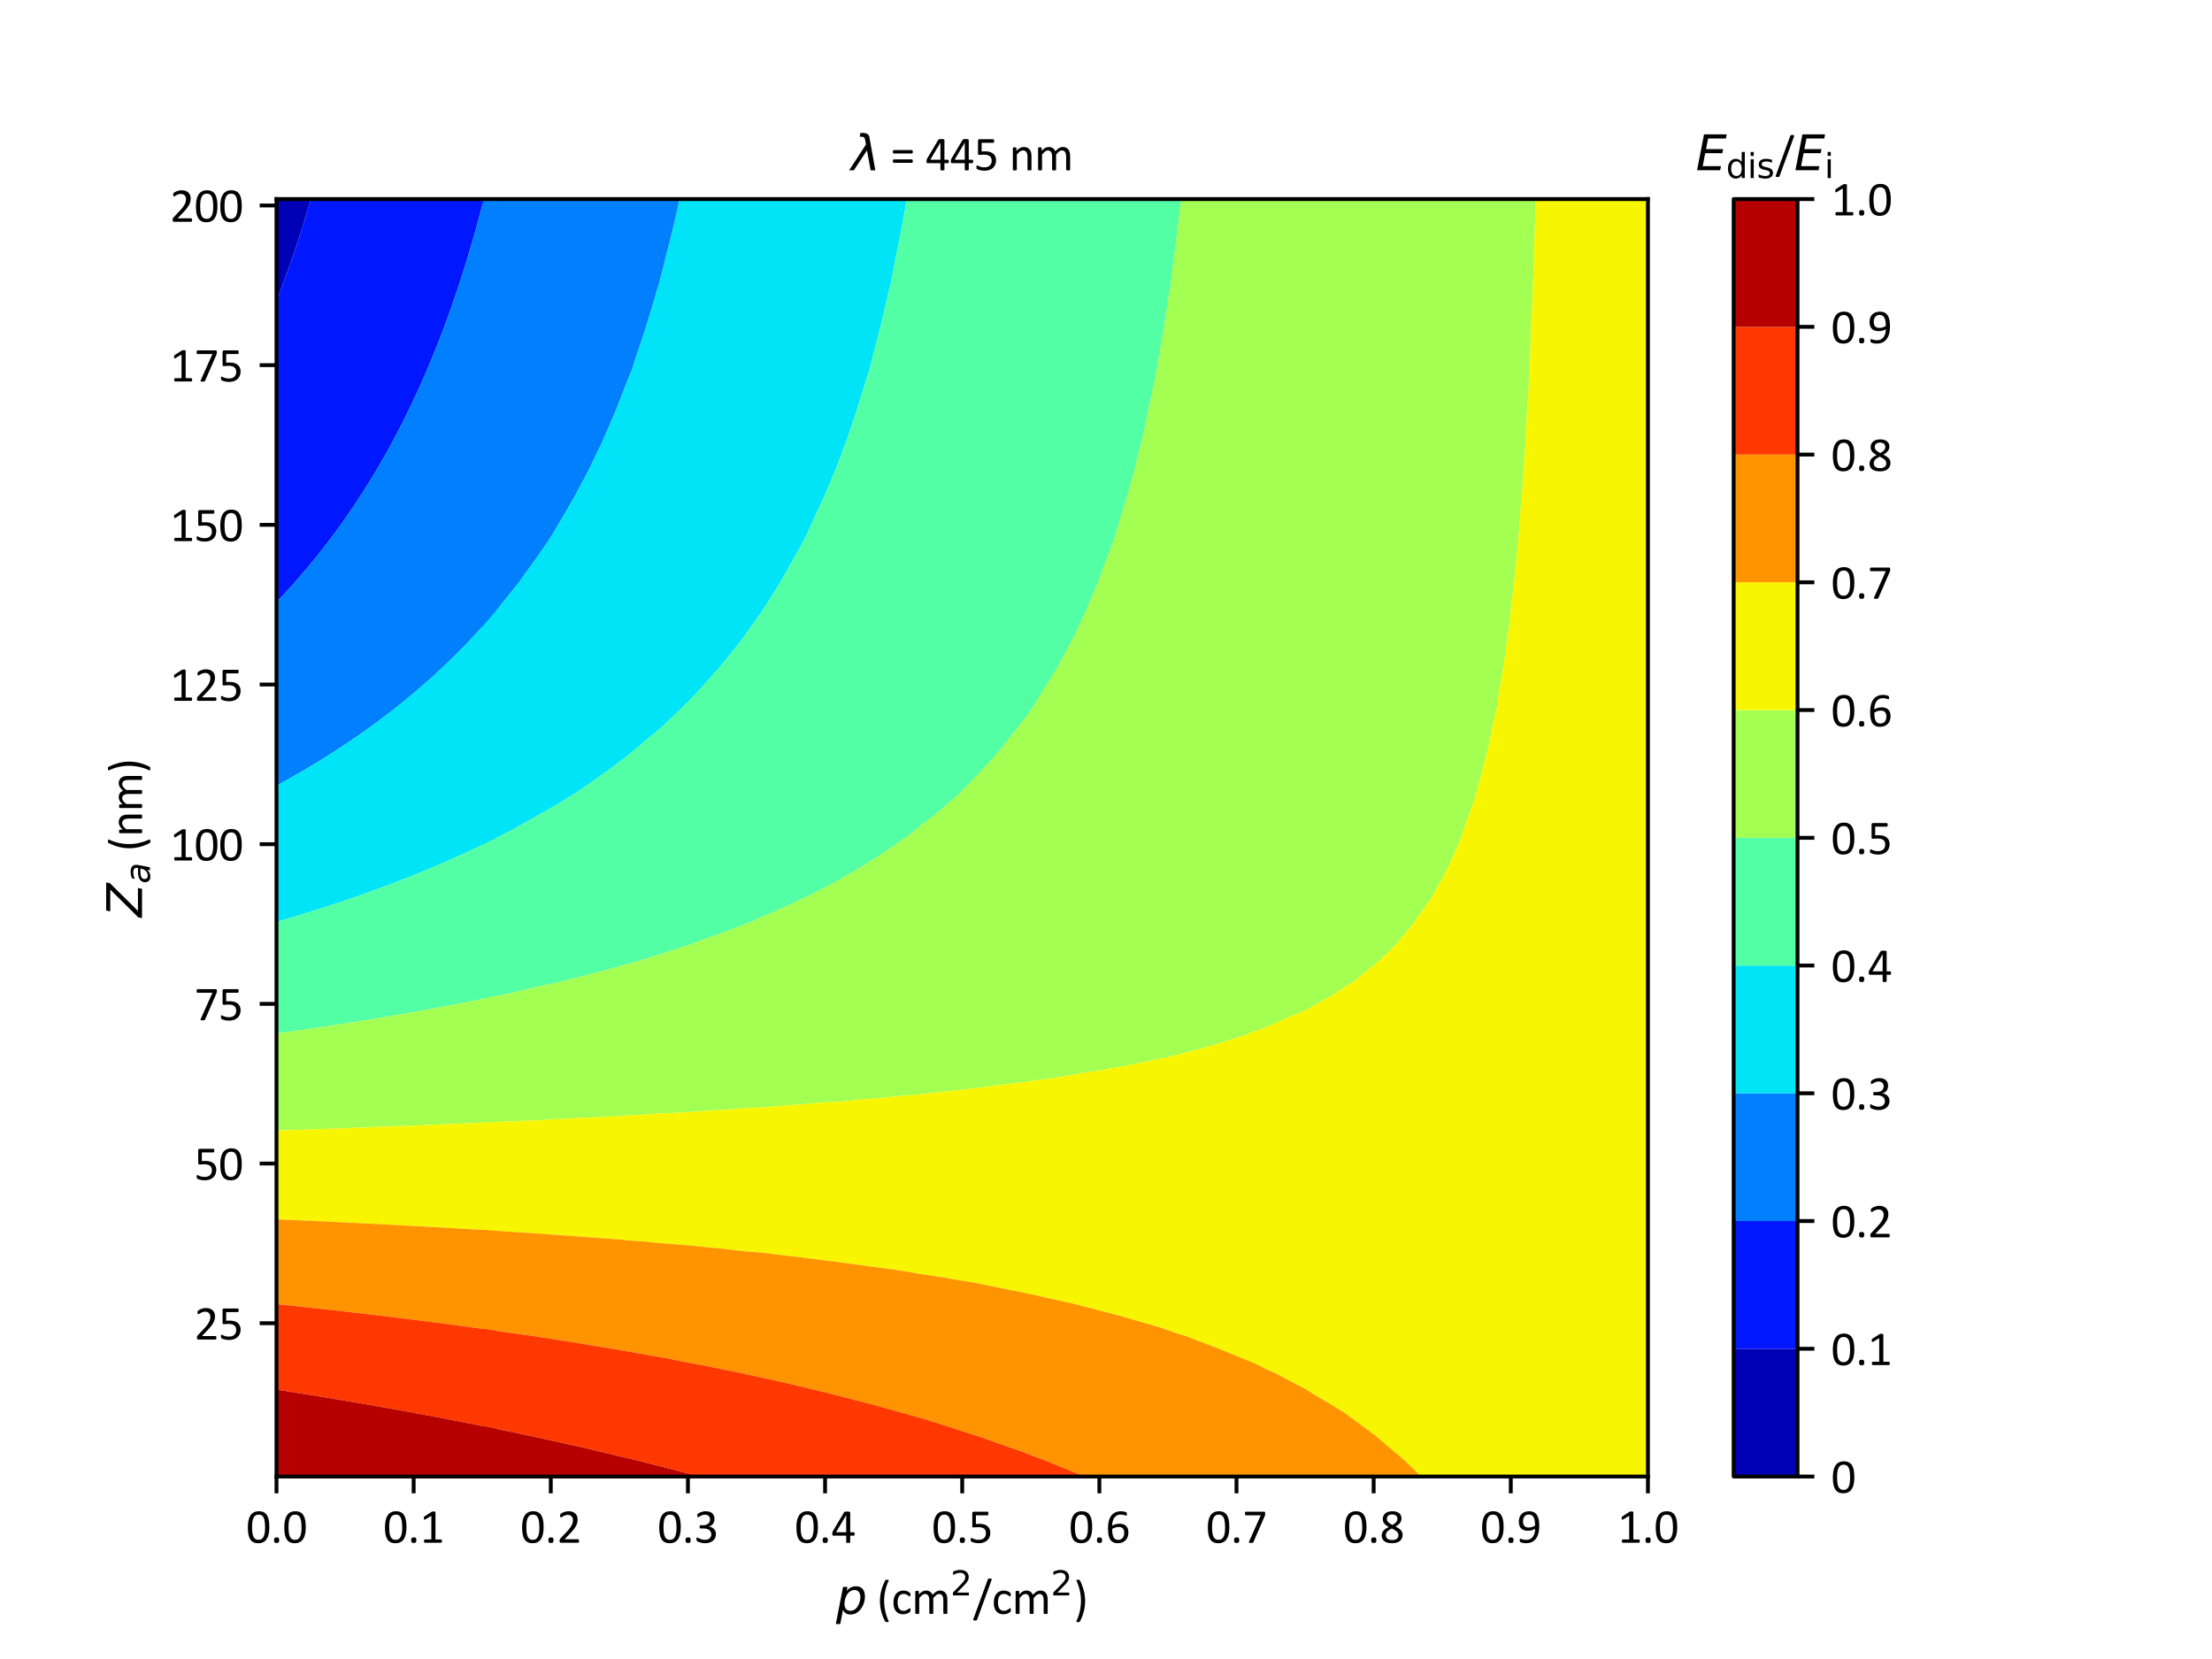 <?xml version="1.0" encoding="utf-8" standalone="no"?>
<!DOCTYPE svg PUBLIC "-//W3C//DTD SVG 1.1//EN"
  "http://www.w3.org/Graphics/SVG/1.1/DTD/svg11.dtd">
<svg xmlns:xlink="http://www.w3.org/1999/xlink" width="460.8pt" height="345.6pt" viewBox="0 0 460.8 345.6" xmlns="http://www.w3.org/2000/svg" version="1.1">
 <defs>
  <style type="text/css">*{stroke-linejoin: round; stroke-linecap: butt}</style>
 </defs>
 <g id="figure_1">
  <g id="patch_1">
   <path d="M 0 345.6 
L 460.8 345.6 
L 460.8 0 
L 0 0 
z
" style="fill: #ffffff"/>
  </g>
  <g id="axes_1">
   <g id="patch_2">
    <path d="M 57.6 307.584 
L 343.296 307.584 
L 343.296 41.472 
L 57.6 41.472 
z
" style="fill: #ffffff"/>
   </g>
   <g id="PathCollection_1">
    <path d="M 57.629 62.607 
L 57.879 61.977 
L 58.091 61.43 
L 58.363 60.717 
L 58.463 60.456 
L 59.255 58.329 
L 59.339 58.104 
L 60.024 56.201 
L 60.186 55.752 
L 60.197 55.722 
L 60.327 55.358 
L 60.532 54.778 
L 60.814 53.956 
L 60.867 53.803 
L 61.031 53.322 
L 61.665 51.451 
L 61.888 50.772 
L 62.436 49.099 
L 62.625 48.509 
L 62.674 48.359 
L 62.749 48.125 
L 62.965 47.432 
L 63.055 47.151 
L 63.145 46.861 
L 63.632 45.278 
L 63.745 44.913 
L 63.78 44.798 
L 64.36 42.862 
L 64.484 42.446 
L 64.595 42.062 
L 64.768 41.472 
L 63.723 41.472 
L 62.2 41.472 
L 60.676 41.472 
L 59.152 41.472 
L 57.629 41.472 
L 57.629 44.798 
L 57.629 48.125 
L 57.629 51.451 
L 57.629 54.778 
L 57.629 58.104 
L 57.629 61.43 
" clip-path="url(#p227602bebd)" style="fill: #0000b6"/>
   </g>
   <g id="PathCollection_2">
    <path d="M 64.768 41.472 
L 64.595 42.062 
L 64.484 42.446 
L 64.36 42.862 
L 63.78 44.798 
L 63.745 44.913 
L 63.632 45.278 
L 63.145 46.861 
L 63.055 47.151 
L 62.965 47.432 
L 62.749 48.125 
L 62.674 48.359 
L 62.625 48.509 
L 62.436 49.099 
L 61.888 50.772 
L 61.665 51.451 
L 61.031 53.322 
L 60.867 53.803 
L 60.814 53.956 
L 60.532 54.778 
L 60.327 55.358 
L 60.197 55.722 
L 60.186 55.752 
L 60.024 56.201 
L 59.339 58.104 
L 59.255 58.329 
L 58.463 60.456 
L 58.363 60.717 
L 58.091 61.43 
L 57.879 61.977 
L 57.629 62.607 
L 57.629 64.757 
L 57.629 68.083 
L 57.629 71.41 
L 57.629 74.736 
L 57.629 78.062 
L 57.629 81.389 
L 57.629 84.715 
L 57.629 88.042 
L 57.629 91.368 
L 57.629 94.694 
L 57.629 98.021 
L 57.629 101.347 
L 57.629 104.674 
L 57.629 108 
L 57.629 111.326 
L 57.629 114.653 
L 57.629 117.979 
L 57.629 121.306 
L 57.629 124.632 
L 57.629 125.418 
L 57.754 125.293 
L 58.384 124.632 
L 58.899 124.079 
L 59.911 122.976 
L 60.285 122.571 
L 60.551 122.28 
L 60.728 122.085 
L 61.423 121.306 
L 61.767 120.914 
L 62.278 120.331 
L 62.93 119.573 
L 63.563 118.825 
L 63.826 118.518 
L 64.281 117.979 
L 64.902 117.227 
L 66.203 115.627 
L 66.254 115.563 
L 66.98 114.653 
L 67.346 114.184 
L 67.523 113.955 
L 67.738 113.679 
L 68.758 112.339 
L 69.52 111.326 
L 69.757 111.003 
L 69.923 110.774 
L 70.64 109.795 
L 71.233 108.974 
L 71.696 108.32 
L 71.923 108 
L 72.224 107.564 
L 72.599 107.026 
L 73.157 106.206 
L 74.19 104.674 
L 74.308 104.495 
L 74.863 103.639 
L 75.524 102.624 
L 75.72 102.321 
L 75.874 102.082 
L 76.339 101.347 
L 76.734 100.711 
L 76.944 100.373 
L 77.84 98.9 
L 78.368 98.021 
L 78.816 97.257 
L 79.246 96.516 
L 79.554 95.99 
L 79.74 95.669 
L 80.088 95.052 
L 80.217 94.827 
L 80.292 94.694 
L 80.357 94.579 
L 80.838 93.72 
L 81.232 93 
L 81.95 91.673 
L 82.036 91.515 
L 82.116 91.368 
L 82.873 89.93 
L 83.35 89.016 
L 83.747 88.236 
L 83.783 88.166 
L 83.847 88.042 
L 83.949 87.835 
L 84.106 87.522 
L 84.336 87.067 
L 84.477 86.78 
L 84.782 86.156 
L 85.176 85.353 
L 85.487 84.715 
L 86.043 83.545 
L 86.599 82.363 
L 86.909 81.687 
L 86.961 81.578 
L 87.047 81.389 
L 87.181 81.091 
L 87.369 80.674 
L 87.488 80.415 
L 87.571 80.227 
L 87.784 79.745 
L 88.231 78.736 
L 88.527 78.062 
L 89.059 76.822 
L 89.531 75.71 
L 89.851 74.939 
L 89.935 74.736 
L 90.115 74.294 
L 90.334 73.762 
L 90.507 73.332 
L 91.039 71.997 
L 91.19 71.619 
L 91.273 71.41 
L 91.915 69.752 
L 92.182 69.057 
L 92.481 68.257 
L 92.548 68.083 
L 92.567 68.03 
L 92.579 67.997 
L 92.91 67.109 
L 93.282 66.084 
L 93.76 64.757 
L 94.044 63.947 
L 94.582 62.405 
L 94.591 62.379 
L 94.917 61.43 
L 95.032 61.089 
L 95.104 60.872 
L 95.244 60.456 
L 95.893 58.479 
L 96.015 58.104 
L 96.677 56.017 
L 96.762 55.752 
L 96.77 55.726 
L 97.067 54.778 
L 97.303 53.995 
L 97.362 53.803 
L 97.564 53.13 
L 98.064 51.451 
L 98.338 50.51 
L 98.744 49.099 
L 98.967 48.304 
L 98.988 48.233 
L 99.018 48.125 
L 99.101 47.825 
L 99.29 47.151 
L 99.497 46.389 
L 99.928 44.798 
L 100.14 43.994 
L 100.546 42.446 
L 100.615 42.176 
L 100.797 41.472 
L 100.293 41.472 
L 98.769 41.472 
L 97.245 41.472 
L 95.721 41.472 
L 94.198 41.472 
L 92.674 41.472 
L 91.15 41.472 
L 89.627 41.472 
L 88.103 41.472 
L 86.579 41.472 
L 85.055 41.472 
L 83.532 41.472 
L 82.008 41.472 
L 80.484 41.472 
L 78.961 41.472 
L 77.437 41.472 
L 75.913 41.472 
L 74.389 41.472 
L 72.866 41.472 
L 71.342 41.472 
L 69.818 41.472 
L 68.295 41.472 
L 66.771 41.472 
L 65.247 41.472 
" clip-path="url(#p227602bebd)" style="fill: #0018ff"/>
   </g>
   <g id="PathCollection_3">
    <path d="M 100.797 41.472 
L 100.615 42.176 
L 100.546 42.446 
L 100.14 43.994 
L 99.928 44.798 
L 99.497 46.389 
L 99.29 47.151 
L 99.101 47.825 
L 99.018 48.125 
L 98.988 48.233 
L 98.967 48.304 
L 98.744 49.099 
L 98.338 50.51 
L 98.064 51.451 
L 97.564 53.13 
L 97.362 53.803 
L 97.303 53.995 
L 97.067 54.778 
L 96.77 55.726 
L 96.762 55.752 
L 96.677 56.017 
L 96.015 58.104 
L 95.893 58.479 
L 95.244 60.456 
L 95.104 60.872 
L 95.032 61.089 
L 94.917 61.43 
L 94.591 62.379 
L 94.582 62.405 
L 94.044 63.947 
L 93.76 64.757 
L 93.282 66.084 
L 92.91 67.109 
L 92.579 67.997 
L 92.567 68.03 
L 92.548 68.083 
L 92.481 68.257 
L 92.182 69.057 
L 91.915 69.752 
L 91.273 71.41 
L 91.19 71.619 
L 91.039 71.997 
L 90.507 73.332 
L 90.334 73.762 
L 90.115 74.294 
L 89.935 74.736 
L 89.851 74.939 
L 89.531 75.71 
L 89.059 76.822 
L 88.527 78.062 
L 88.231 78.736 
L 87.784 79.745 
L 87.571 80.227 
L 87.488 80.415 
L 87.369 80.674 
L 87.181 81.091 
L 87.047 81.389 
L 86.961 81.578 
L 86.909 81.687 
L 86.599 82.363 
L 86.043 83.545 
L 85.487 84.715 
L 85.176 85.353 
L 84.782 86.156 
L 84.477 86.78 
L 84.336 87.067 
L 84.106 87.522 
L 83.949 87.835 
L 83.847 88.042 
L 83.783 88.166 
L 83.747 88.236 
L 83.35 89.016 
L 82.873 89.93 
L 82.116 91.368 
L 82.036 91.515 
L 81.95 91.673 
L 81.232 93 
L 80.838 93.72 
L 80.357 94.579 
L 80.292 94.694 
L 80.217 94.827 
L 80.088 95.052 
L 79.74 95.669 
L 79.554 95.99 
L 79.246 96.516 
L 78.816 97.257 
L 78.368 98.021 
L 77.84 98.9 
L 76.944 100.373 
L 76.734 100.711 
L 76.339 101.347 
L 75.874 102.082 
L 75.72 102.321 
L 75.524 102.624 
L 74.863 103.639 
L 74.308 104.495 
L 74.19 104.674 
L 73.157 106.206 
L 72.599 107.026 
L 72.224 107.564 
L 71.923 108 
L 71.696 108.32 
L 71.233 108.974 
L 70.64 109.795 
L 69.923 110.774 
L 69.757 111.003 
L 69.52 111.326 
L 68.758 112.339 
L 67.738 113.679 
L 67.523 113.955 
L 67.346 114.184 
L 66.98 114.653 
L 66.254 115.563 
L 66.203 115.627 
L 64.902 117.227 
L 64.281 117.979 
L 63.826 118.518 
L 63.563 118.825 
L 62.93 119.573 
L 62.278 120.331 
L 61.767 120.914 
L 61.423 121.306 
L 60.728 122.085 
L 60.551 122.28 
L 60.285 122.571 
L 59.911 122.976 
L 58.899 124.079 
L 58.384 124.632 
L 57.754 125.293 
L 57.629 125.418 
L 57.629 127.958 
L 57.629 131.285 
L 57.629 134.611 
L 57.629 137.938 
L 57.629 141.264 
L 57.629 144.59 
L 57.629 147.917 
L 57.629 151.243 
L 57.629 154.57 
L 57.629 157.896 
L 57.629 161.222 
L 57.629 163.657 
L 57.817 163.556 
L 58.523 163.174 
L 60.212 162.236 
L 60.235 162.223 
L 60.282 162.197 
L 60.621 162.003 
L 61.991 161.222 
L 62.118 161.148 
L 62.581 160.877 
L 63.485 160.351 
L 63.658 160.248 
L 64.118 159.974 
L 64.365 159.823 
L 65.749 158.992 
L 66.671 158.424 
L 66.85 158.315 
L 67.531 157.896 
L 68.123 157.522 
L 68.61 157.208 
L 69.572 156.597 
L 70.134 156.232 
L 70.479 156.012 
L 71.197 155.544 
L 71.902 155.076 
L 72.659 154.57 
L 73.646 153.898 
L 74.087 153.595 
L 75.133 152.866 
L 75.679 152.475 
L 76.092 152.186 
L 77.41 151.243 
L 77.43 151.228 
L 77.451 151.213 
L 78.77 150.239 
L 79.214 149.905 
L 79.705 149.542 
L 80.567 148.891 
L 81.104 148.478 
L 81.829 147.917 
L 82.738 147.199 
L 83.061 146.943 
L 84.191 146.029 
L 84.892 145.45 
L 85.175 145.22 
L 85.936 144.59 
L 86.4 144.198 
L 86.994 143.685 
L 87.8 142.996 
L 88.525 142.366 
L 88.584 142.315 
L 88.673 142.238 
L 89.697 141.328 
L 89.718 141.309 
L 89.768 141.264 
L 90.793 140.334 
L 90.841 140.29 
L 91.483 139.693 
L 92.164 139.05 
L 92.878 138.383 
L 93.346 137.938 
L 94.065 137.237 
L 94.392 136.912 
L 94.986 136.332 
L 95.736 135.585 
L 96.237 135.077 
L 96.378 134.936 
L 96.695 134.611 
L 97.365 133.917 
L 97.631 133.637 
L 97.681 133.583 
L 97.749 133.51 
L 99.12 132.051 
L 99.826 131.285 
L 100.211 130.856 
L 100.418 130.624 
L 101.143 129.816 
L 101.924 128.933 
L 102.35 128.441 
L 102.764 127.958 
L 103.138 127.518 
L 103.34 127.271 
L 103.34 124.632 
L 103.34 121.306 
L 103.34 117.979 
L 103.34 114.653 
L 103.34 111.326 
L 103.34 108 
L 103.34 104.674 
L 103.34 101.347 
L 103.34 98.021 
L 103.34 94.694 
L 103.34 91.368 
L 103.34 88.042 
L 103.34 84.715 
L 103.34 81.389 
L 103.34 78.062 
L 103.34 74.736 
L 103.34 71.41 
L 103.34 68.083 
L 103.34 64.757 
L 103.34 61.43 
L 103.34 58.104 
L 103.34 54.778 
L 103.34 51.451 
L 103.34 48.125 
L 103.34 44.798 
L 103.34 41.472 
L 101.816 41.472 
" clip-path="url(#p227602bebd)" style="fill: #0080ff"/>
   </g>
   <g id="PathCollection_4">
    <path d="M 103.34 127.271 
L 103.138 127.518 
L 102.764 127.958 
L 102.35 128.441 
L 101.924 128.933 
L 101.143 129.816 
L 100.418 130.624 
L 100.211 130.856 
L 99.826 131.285 
L 99.12 132.051 
L 97.749 133.51 
L 97.681 133.583 
L 97.631 133.637 
L 97.365 133.917 
L 96.695 134.611 
L 96.378 134.936 
L 96.237 135.077 
L 95.736 135.585 
L 94.986 136.332 
L 94.392 136.912 
L 94.065 137.237 
L 93.346 137.938 
L 92.878 138.383 
L 92.164 139.05 
L 91.483 139.693 
L 90.841 140.29 
L 90.793 140.334 
L 89.768 141.264 
L 89.718 141.309 
L 89.697 141.328 
L 88.673 142.238 
L 88.584 142.315 
L 88.525 142.366 
L 87.8 142.996 
L 86.994 143.685 
L 86.4 144.198 
L 85.936 144.59 
L 85.175 145.22 
L 84.892 145.45 
L 84.191 146.029 
L 83.061 146.943 
L 82.738 147.199 
L 81.829 147.917 
L 81.104 148.478 
L 80.567 148.891 
L 79.705 149.542 
L 79.214 149.905 
L 78.77 150.239 
L 77.451 151.213 
L 77.43 151.228 
L 77.41 151.243 
L 76.092 152.186 
L 75.679 152.475 
L 75.133 152.866 
L 74.087 153.595 
L 73.646 153.898 
L 72.659 154.57 
L 71.902 155.076 
L 71.197 155.544 
L 70.479 156.012 
L 70.134 156.232 
L 69.572 156.597 
L 68.61 157.208 
L 68.123 157.522 
L 67.531 157.896 
L 66.85 158.315 
L 66.671 158.424 
L 65.749 158.992 
L 64.365 159.823 
L 64.118 159.974 
L 63.658 160.248 
L 63.485 160.351 
L 62.581 160.877 
L 62.118 161.148 
L 61.991 161.222 
L 60.621 162.003 
L 60.282 162.197 
L 60.235 162.223 
L 60.212 162.236 
L 58.523 163.174 
L 57.817 163.556 
L 57.629 163.657 
L 57.629 164.549 
L 57.629 167.875 
L 57.629 171.202 
L 57.629 174.528 
L 57.629 177.854 
L 57.629 181.181 
L 57.629 184.507 
L 57.629 187.834 
L 57.629 191.16 
L 57.629 192.06 
L 57.791 192.017 
L 58.911 191.686 
L 59.338 191.565 
L 60.675 191.166 
L 60.677 191.166 
L 60.696 191.16 
L 62.016 190.759 
L 62.446 190.623 
L 63.557 190.283 
L 63.911 190.17 
L 64.685 189.933 
L 66.002 189.511 
L 66.433 189.379 
L 67.153 189.147 
L 67.345 189.088 
L 68.212 188.808 
L 69.064 188.529 
L 71.153 187.834 
L 71.266 187.796 
L 71.291 187.787 
L 71.456 187.73 
L 71.763 187.625 
L 73.503 187.032 
L 74.003 186.859 
L 75.264 186.416 
L 75.572 186.303 
L 76.211 186.078 
L 76.819 185.855 
L 77.882 185.478 
L 78.844 185.123 
L 79.063 185.045 
L 80.477 184.522 
L 80.489 184.518 
L 80.518 184.507 
L 81.908 183.979 
L 82.124 183.894 
L 83.083 183.529 
L 84.178 183.096 
L 84.746 182.878 
L 85.415 182.612 
L 85.667 182.515 
L 86.568 182.155 
L 87.32 181.85 
L 88.948 181.181 
L 89.317 181.028 
L 89.412 180.987 
L 90.219 180.645 
L 91.256 180.207 
L 91.571 180.071 
L 91.681 180.021 
L 93.337 179.302 
L 93.978 179.013 
L 94.384 178.836 
L 95.503 178.331 
L 95.867 178.172 
L 96.564 177.854 
L 97.19 177.564 
L 97.311 177.506 
L 98.381 177.008 
L 99.376 176.529 
L 99.987 176.243 
L 100.66 175.917 
L 100.881 175.813 
L 101.52 175.502 
L 102.408 175.063 
L 103.3 174.616 
L 103.34 174.595 
L 103.34 174.528 
L 103.34 171.202 
L 103.34 167.875 
L 103.34 164.549 
L 103.34 161.222 
L 103.34 157.896 
L 103.34 154.57 
L 103.34 151.243 
L 103.34 147.917 
L 103.34 144.59 
L 103.34 141.264 
L 103.34 137.938 
L 103.34 134.611 
L 103.34 131.285 
L 103.34 127.958 
" clip-path="url(#p227602bebd)" style="fill: #00e4f8"/>
   </g>
   <g id="PathCollection_5">
    <path d="M 103.34 174.595 
L 103.3 174.616 
L 102.408 175.063 
L 101.52 175.502 
L 100.881 175.813 
L 100.66 175.917 
L 99.987 176.243 
L 99.376 176.529 
L 98.381 177.008 
L 97.311 177.506 
L 97.19 177.564 
L 96.564 177.854 
L 95.867 178.172 
L 95.503 178.331 
L 94.384 178.836 
L 93.978 179.013 
L 93.337 179.302 
L 91.681 180.021 
L 91.571 180.071 
L 91.256 180.207 
L 90.219 180.645 
L 89.412 180.987 
L 89.317 181.028 
L 88.948 181.181 
L 87.32 181.85 
L 86.568 182.155 
L 85.667 182.515 
L 85.415 182.612 
L 84.746 182.878 
L 84.178 183.096 
L 83.083 183.529 
L 82.124 183.894 
L 81.908 183.979 
L 80.518 184.507 
L 80.489 184.518 
L 80.477 184.522 
L 79.063 185.045 
L 78.844 185.123 
L 77.882 185.478 
L 76.819 185.855 
L 76.211 186.078 
L 75.572 186.303 
L 75.264 186.416 
L 74.003 186.859 
L 73.503 187.032 
L 71.763 187.625 
L 71.456 187.73 
L 71.291 187.787 
L 71.266 187.796 
L 71.153 187.834 
L 69.064 188.529 
L 68.212 188.808 
L 67.345 189.088 
L 67.153 189.147 
L 66.433 189.379 
L 66.002 189.511 
L 64.685 189.933 
L 63.911 190.17 
L 63.557 190.283 
L 62.446 190.623 
L 62.016 190.759 
L 60.696 191.16 
L 60.677 191.166 
L 60.675 191.166 
L 59.338 191.565 
L 58.911 191.686 
L 57.791 192.017 
L 57.629 192.06 
L 57.629 194.486 
L 57.629 197.813 
L 57.629 201.139 
L 57.629 204.466 
L 57.629 207.792 
L 57.629 211.118 
L 57.629 214.445 
L 57.629 215.297 
L 57.999 215.253 
L 58.308 215.208 
L 59.773 215.006 
L 61.593 214.745 
L 61.918 214.699 
L 62.406 214.631 
L 63.697 214.445 
L 64.895 214.271 
L 65.032 214.25 
L 65.549 214.172 
L 67.241 213.924 
L 67.649 213.861 
L 69.201 213.625 
L 69.574 213.57 
L 70.22 213.471 
L 70.263 213.464 
L 70.268 213.463 
L 72.273 213.152 
L 72.487 213.116 
L 73.223 213.001 
L 73.552 212.946 
L 75.115 212.702 
L 75.629 212.615 
L 76.181 212.528 
L 76.842 212.416 
L 77.951 212.241 
L 78.774 212.101 
L 79.136 212.044 
L 80.139 211.873 
L 80.783 211.77 
L 81.921 211.575 
L 82.089 211.548 
L 83.442 211.315 
L 83.609 211.288 
L 84.589 211.118 
L 85.04 211.039 
L 85.072 211.033 
L 86.43 210.793 
L 86.756 210.731 
L 87.988 210.513 
L 88.226 210.467 
L 89.245 210.286 
L 90.081 210.126 
L 90.933 209.973 
L 91.384 209.886 
L 92.054 209.766 
L 93.414 209.504 
L 93.875 209.42 
L 94.544 209.29 
L 94.858 209.234 
L 96.754 208.864 
L 96.815 208.853 
L 97.26 208.766 
L 97.569 208.706 
L 97.814 208.656 
L 99.379 208.344 
L 99.74 208.272 
L 101.74 207.861 
L 101.865 207.836 
L 102.077 207.792 
L 103.23 207.551 
L 103.34 207.525 
L 103.34 204.466 
L 103.34 201.139 
L 103.34 197.813 
L 103.34 194.486 
L 103.34 191.16 
L 103.34 187.834 
L 103.34 184.507 
L 103.34 181.181 
L 103.34 177.854 
" clip-path="url(#p227602bebd)" style="fill: #53ffa4"/>
   </g>
   <g id="PathCollection_6">
    <path d="M 103.34 207.525 
L 103.23 207.551 
L 102.077 207.792 
L 101.865 207.836 
L 101.74 207.861 
L 99.74 208.272 
L 99.379 208.344 
L 97.814 208.656 
L 97.569 208.706 
L 97.26 208.766 
L 96.815 208.853 
L 96.754 208.864 
L 94.858 209.234 
L 94.544 209.29 
L 93.875 209.42 
L 93.414 209.504 
L 92.054 209.766 
L 91.384 209.886 
L 90.933 209.973 
L 90.081 210.126 
L 89.245 210.286 
L 88.226 210.467 
L 87.988 210.513 
L 86.756 210.731 
L 86.43 210.793 
L 85.072 211.033 
L 85.04 211.039 
L 84.589 211.118 
L 83.609 211.288 
L 83.442 211.315 
L 82.089 211.548 
L 81.921 211.575 
L 80.783 211.77 
L 80.139 211.873 
L 79.136 212.044 
L 78.774 212.101 
L 77.951 212.241 
L 76.842 212.416 
L 76.181 212.528 
L 75.629 212.615 
L 75.115 212.702 
L 73.552 212.946 
L 73.223 213.001 
L 72.487 213.116 
L 72.273 213.152 
L 70.268 213.463 
L 70.263 213.464 
L 70.22 213.471 
L 69.574 213.57 
L 69.201 213.625 
L 67.649 213.861 
L 67.241 213.924 
L 65.549 214.172 
L 65.032 214.25 
L 64.895 214.271 
L 63.697 214.445 
L 62.406 214.631 
L 61.918 214.699 
L 61.593 214.745 
L 59.773 215.006 
L 58.308 215.208 
L 57.999 215.253 
L 57.629 215.297 
L 57.629 217.771 
L 57.629 221.098 
L 57.629 224.424 
L 57.629 227.75 
L 57.629 231.077 
L 57.629 234.403 
L 57.629 235.524 
L 58.049 235.515 
L 58.137 235.513 
L 60.201 235.441 
L 60.242 235.44 
L 61.116 235.41 
L 61.137 235.409 
L 62.061 235.377 
L 63.232 235.337 
L 63.371 235.331 
L 64.255 235.3 
L 66.165 235.233 
L 66.655 235.214 
L 67.428 235.187 
L 69.096 235.128 
L 69.944 235.095 
L 70.603 235.072 
L 72.026 235.022 
L 72.555 235.003 
L 73.78 234.954 
L 74.953 234.913 
L 75.39 234.898 
L 76.959 234.835 
L 77.879 234.803 
L 79.834 234.725 
L 80.14 234.714 
L 80.802 234.691 
L 83.139 234.597 
L 83.324 234.591 
L 83.724 234.577 
L 83.872 234.571 
L 86.51 234.465 
L 86.643 234.461 
L 88.073 234.403 
L 89.56 234.343 
L 89.7 234.337 
L 89.767 234.333 
L 92.475 234.223 
L 92.894 234.204 
L 95.135 234.113 
L 95.388 234.102 
L 96.09 234.069 
L 97.941 233.994 
L 98.298 233.977 
L 99.29 233.932 
L 99.765 233.91 
L 101.206 233.851 
L 102.492 233.792 
L 103.049 233.769 
L 103.34 233.751 
L 103.34 231.077 
L 103.34 227.75 
L 103.34 224.424 
L 103.34 221.098 
L 103.34 217.771 
L 103.34 214.445 
L 103.34 211.118 
L 103.34 207.792 
" clip-path="url(#p227602bebd)" style="fill: #a4ff53"/>
   </g>
   <g id="PathCollection_7">
    <path d="M 103.34 233.751 
L 103.049 233.769 
L 102.492 233.792 
L 101.206 233.851 
L 99.765 233.91 
L 99.29 233.932 
L 98.298 233.977 
L 97.941 233.994 
L 96.09 234.069 
L 95.388 234.102 
L 95.135 234.113 
L 92.894 234.204 
L 92.475 234.223 
L 89.767 234.333 
L 89.7 234.337 
L 89.56 234.343 
L 88.073 234.403 
L 86.643 234.461 
L 86.51 234.465 
L 83.872 234.571 
L 83.724 234.577 
L 83.324 234.591 
L 83.139 234.597 
L 80.802 234.691 
L 80.14 234.714 
L 79.834 234.725 
L 77.879 234.803 
L 76.959 234.835 
L 75.39 234.898 
L 74.953 234.913 
L 73.78 234.954 
L 72.555 235.003 
L 72.026 235.022 
L 70.603 235.072 
L 69.944 235.095 
L 69.096 235.128 
L 67.428 235.187 
L 66.655 235.214 
L 66.165 235.233 
L 64.255 235.3 
L 63.371 235.331 
L 63.232 235.337 
L 62.061 235.377 
L 61.137 235.409 
L 61.116 235.41 
L 60.242 235.44 
L 60.201 235.441 
L 58.137 235.513 
L 58.049 235.515 
L 57.629 235.524 
L 57.629 237.73 
L 57.629 241.056 
L 57.629 244.382 
L 57.629 247.709 
L 57.629 251.035 
L 57.629 254.007 
L 57.788 254.014 
L 58.819 254.06 
L 59.457 254.086 
L 59.69 254.096 
L 62.021 254.2 
L 62.363 254.214 
L 62.487 254.219 
L 65.228 254.344 
L 65.265 254.346 
L 65.614 254.362 
L 68.165 254.479 
L 68.44 254.493 
L 68.573 254.499 
L 71.061 254.615 
L 71.656 254.646 
L 73.627 254.739 
L 73.954 254.755 
L 74.878 254.803 
L 75.329 254.826 
L 76.843 254.899 
L 78.104 254.965 
L 79.161 255.016 
L 79.727 255.046 
L 81.335 255.131 
L 81.917 255.16 
L 82.608 255.197 
L 84.572 255.303 
L 85.192 255.336 
L 85.499 255.352 
L 85.51 255.353 
L 87.597 255.466 
L 87.682 255.472 
L 88.515 255.517 
L 88.636 255.525 
L 90.569 255.631 
L 90.762 255.644 
L 91.53 255.687 
L 91.764 255.702 
L 93.538 255.801 
L 93.843 255.821 
L 94.544 255.86 
L 94.895 255.884 
L 96.506 255.975 
L 96.925 256.003 
L 97.558 256.039 
L 98.028 256.071 
L 99.472 256.154 
L 100.008 256.19 
L 100.57 256.223 
L 101.164 256.263 
L 102.435 256.338 
L 103.092 256.383 
L 103.34 256.395 
L 103.34 254.362 
L 103.34 251.035 
L 103.34 247.709 
L 103.34 244.382 
L 103.34 241.056 
L 103.34 237.73 
L 103.34 234.403 
" clip-path="url(#p227602bebd)" style="fill: #f8f500"/>
   </g>
   <g id="PathCollection_8">
    <path d="M 103.34 256.395 
L 103.092 256.383 
L 102.435 256.338 
L 101.164 256.263 
L 100.57 256.223 
L 100.008 256.19 
L 99.472 256.154 
L 98.028 256.071 
L 97.558 256.039 
L 96.925 256.003 
L 96.506 255.975 
L 94.895 255.884 
L 94.544 255.86 
L 93.843 255.821 
L 93.538 255.801 
L 91.764 255.702 
L 91.53 255.687 
L 90.762 255.644 
L 90.569 255.631 
L 88.636 255.525 
L 88.515 255.517 
L 87.682 255.472 
L 87.597 255.466 
L 85.51 255.353 
L 85.499 255.352 
L 85.192 255.336 
L 84.572 255.303 
L 82.608 255.197 
L 81.917 255.16 
L 81.335 255.131 
L 79.727 255.046 
L 79.161 255.016 
L 78.104 254.965 
L 76.843 254.899 
L 75.329 254.826 
L 74.878 254.803 
L 73.954 254.755 
L 73.627 254.739 
L 71.656 254.646 
L 71.061 254.615 
L 68.573 254.499 
L 68.44 254.493 
L 68.165 254.479 
L 65.614 254.362 
L 65.265 254.346 
L 65.228 254.344 
L 62.487 254.219 
L 62.363 254.214 
L 62.021 254.2 
L 59.69 254.096 
L 59.457 254.086 
L 58.819 254.06 
L 57.788 254.014 
L 57.629 254.007 
L 57.629 254.362 
L 57.629 257.688 
L 57.629 261.014 
L 57.629 264.341 
L 57.629 267.667 
L 57.629 270.994 
L 57.629 271.675 
L 57.761 271.689 
L 58.786 271.793 
L 59.557 271.878 
L 60.49 271.973 
L 60.87 272.015 
L 61.693 272.1 
L 62.76 272.218 
L 63.477 272.292 
L 63.98 272.348 
L 64.598 272.412 
L 65.967 272.565 
L 66.463 272.616 
L 67.092 272.687 
L 67.499 272.73 
L 69.177 272.919 
L 69.447 272.948 
L 70.205 273.034 
L 70.398 273.054 
L 72.39 273.281 
L 72.431 273.286 
L 72.954 273.346 
L 73.364 273.393 
L 75.183 273.603 
L 76.241 273.728 
L 76.863 273.801 
L 77.88 273.919 
L 78.177 273.954 
L 80.372 274.219 
L 80.57 274.242 
L 81.212 274.32 
L 83.256 274.569 
L 83.896 274.649 
L 84.3 274.7 
L 85.936 274.902 
L 87.432 275.092 
L 87.939 275.155 
L 88.609 275.241 
L 89.027 275.294 
L 90.611 275.497 
L 90.746 275.516 
L 91.535 275.618 
L 91.759 275.648 
L 93.487 275.872 
L 93.871 275.926 
L 94.508 276.009 
L 95.003 276.077 
L 96.359 276.255 
L 96.998 276.345 
L 97.48 276.408 
L 98.251 276.516 
L 99.227 276.646 
L 100.127 276.773 
L 100.45 276.816 
L 101.505 276.966 
L 102.092 277.045 
L 103.257 277.212 
L 103.34 277.223 
L 103.34 274.32 
L 103.34 270.994 
L 103.34 267.667 
L 103.34 264.341 
L 103.34 261.014 
L 103.34 257.688 
" clip-path="url(#p227602bebd)" style="fill: #ff9400"/>
   </g>
   <g id="PathCollection_9">
    <path d="M 103.34 277.223 
L 103.257 277.212 
L 102.092 277.045 
L 101.505 276.966 
L 100.45 276.816 
L 100.127 276.773 
L 99.227 276.646 
L 98.251 276.516 
L 97.48 276.408 
L 96.998 276.345 
L 96.359 276.255 
L 95.003 276.077 
L 94.508 276.009 
L 93.871 275.926 
L 93.487 275.872 
L 91.759 275.648 
L 91.535 275.618 
L 90.746 275.516 
L 90.611 275.497 
L 89.027 275.294 
L 88.609 275.241 
L 87.939 275.155 
L 87.432 275.092 
L 85.936 274.902 
L 84.3 274.7 
L 83.896 274.649 
L 83.256 274.569 
L 81.212 274.32 
L 80.57 274.242 
L 80.372 274.219 
L 78.177 273.954 
L 77.88 273.919 
L 76.863 273.801 
L 76.241 273.728 
L 75.183 273.603 
L 73.364 273.393 
L 72.954 273.346 
L 72.431 273.286 
L 72.39 273.281 
L 70.398 273.054 
L 70.205 273.034 
L 69.447 272.948 
L 69.177 272.919 
L 67.499 272.73 
L 67.092 272.687 
L 66.463 272.616 
L 65.967 272.565 
L 64.598 272.412 
L 63.98 272.348 
L 63.477 272.292 
L 62.76 272.218 
L 61.693 272.1 
L 60.87 272.015 
L 60.49 271.973 
L 59.557 271.878 
L 58.786 271.793 
L 57.761 271.689 
L 57.629 271.675 
L 57.629 274.32 
L 57.629 277.646 
L 57.629 280.973 
L 57.629 284.299 
L 57.629 287.626 
L 57.629 289.487 
L 57.899 289.526 
L 58.546 289.629 
L 59.678 289.804 
L 60.483 289.933 
L 60.858 289.991 
L 61.831 290.147 
L 62.519 290.255 
L 63.625 290.434 
L 63.816 290.464 
L 65.12 290.675 
L 65.357 290.712 
L 66.769 290.943 
L 66.773 290.943 
L 66.826 290.952 
L 68.191 291.178 
L 68.415 291.216 
L 69.727 291.434 
L 69.916 291.466 
L 71.022 291.651 
L 71.717 291.77 
L 72.68 291.932 
L 73.064 291.998 
L 73.85 292.13 
L 75.022 292.334 
L 75.631 292.437 
L 76.214 292.539 
L 76.674 292.617 
L 78.333 292.908 
L 78.581 292.95 
L 79.366 293.088 
L 79.495 293.111 
L 80.588 293.304 
L 81.401 293.449 
L 82.116 293.578 
L 82.917 293.722 
L 83.943 293.907 
L 84.192 293.952 
L 85.977 294.278 
L 86.477 294.37 
L 86.734 294.418 
L 88.633 294.77 
L 89.006 294.84 
L 90.574 295.135 
L 90.841 295.185 
L 91.198 295.253 
L 91.583 295.326 
L 91.635 295.336 
L 93.546 295.702 
L 93.848 295.761 
L 94.523 295.891 
L 94.977 295.98 
L 96.344 296.245 
L 97.012 296.377 
L 97.461 296.465 
L 98.325 296.637 
L 99.139 296.796 
L 100.179 297.005 
L 100.398 297.048 
L 101.679 297.306 
L 101.93 297.356 
L 103.157 297.605 
L 103.333 297.641 
L 103.34 297.642 
L 103.34 297.605 
L 103.34 294.278 
L 103.34 290.952 
L 103.34 287.626 
L 103.34 284.299 
L 103.34 280.973 
L 103.34 277.646 
" clip-path="url(#p227602bebd)" style="fill: #ff3800"/>
   </g>
   <g id="PathCollection_10">
    <path d="M 103.34 297.642 
L 103.333 297.641 
L 103.157 297.605 
L 101.93 297.356 
L 101.679 297.306 
L 100.398 297.048 
L 100.179 297.005 
L 99.139 296.796 
L 98.325 296.637 
L 97.461 296.465 
L 97.012 296.377 
L 96.344 296.245 
L 94.977 295.98 
L 94.523 295.891 
L 93.848 295.761 
L 93.546 295.702 
L 91.635 295.336 
L 91.583 295.326 
L 91.198 295.253 
L 90.841 295.185 
L 90.574 295.135 
L 89.006 294.84 
L 88.633 294.77 
L 86.734 294.418 
L 86.477 294.37 
L 85.977 294.278 
L 84.192 293.952 
L 83.943 293.907 
L 82.917 293.722 
L 82.116 293.578 
L 81.401 293.449 
L 80.588 293.304 
L 79.495 293.111 
L 79.366 293.088 
L 78.581 292.95 
L 78.333 292.908 
L 76.674 292.617 
L 76.214 292.539 
L 75.631 292.437 
L 75.022 292.334 
L 73.85 292.13 
L 73.064 291.998 
L 72.68 291.932 
L 71.717 291.77 
L 71.022 291.651 
L 69.916 291.466 
L 69.727 291.434 
L 68.415 291.216 
L 68.191 291.178 
L 66.826 290.952 
L 66.773 290.943 
L 66.769 290.943 
L 65.357 290.712 
L 65.12 290.675 
L 63.816 290.464 
L 63.625 290.434 
L 62.519 290.255 
L 61.831 290.147 
L 60.858 289.991 
L 60.483 289.933 
L 59.678 289.804 
L 58.546 289.629 
L 57.899 289.526 
L 57.629 289.487 
L 57.629 290.952 
L 57.629 294.278 
L 57.629 297.605 
L 57.629 300.931 
L 57.629 304.258 
L 57.629 307.584 
L 59.152 307.584 
L 60.676 307.584 
L 62.2 307.584 
L 63.723 307.584 
L 65.247 307.584 
L 66.771 307.584 
L 68.295 307.584 
L 69.818 307.584 
L 71.342 307.584 
L 72.866 307.584 
L 74.389 307.584 
L 75.913 307.584 
L 77.437 307.584 
L 78.961 307.584 
L 80.484 307.584 
L 82.008 307.584 
L 83.532 307.584 
L 85.055 307.584 
L 86.579 307.584 
L 88.103 307.584 
L 89.627 307.584 
L 91.15 307.584 
L 92.674 307.584 
L 94.198 307.584 
L 95.721 307.584 
L 97.245 307.584 
L 98.769 307.584 
L 100.293 307.584 
L 101.816 307.584 
L 103.34 307.584 
L 103.34 304.258 
L 103.34 300.931 
" clip-path="url(#p227602bebd)" style="fill: #b60000"/>
   </g>
   <g id="PathCollection_11">
    <path clip-path="url(#p227602bebd)" style="fill: #0000b6"/>
   </g>
   <g id="PathCollection_12">
    <path d="M 100.454 42.743 
L 100.722 41.765 
L 100.8 41.472 
L 100.454 41.472 
" clip-path="url(#p227602bebd)" style="fill: #0018ff"/>
   </g>
   <g id="PathCollection_13">
    <path d="M 100.8 41.472 
L 100.722 41.765 
L 100.454 42.743 
L 100.454 50.342 
L 100.454 59.213 
L 100.454 68.083 
L 100.454 76.954 
L 100.454 85.824 
L 100.454 94.694 
L 100.454 103.565 
L 100.454 112.435 
L 100.454 121.306 
L 100.454 130.176 
L 100.454 130.573 
L 100.642 130.382 
L 100.83 130.176 
L 103.017 127.665 
L 103.092 127.578 
L 104.958 125.241 
L 108.12 121.306 
L 108.313 121.047 
L 112.622 115.033 
L 113.001 114.456 
L 114.404 112.435 
L 115.754 110.205 
L 115.957 109.837 
L 117.825 106.689 
L 119.639 103.565 
L 121.527 100.045 
L 122.96 97.292 
L 124.025 95.018 
L 124.111 94.85 
L 124.196 94.694 
L 124.251 94.573 
L 124.287 94.489 
L 125.451 92.096 
L 127.071 88.38 
L 128.162 85.824 
L 130.538 79.753 
L 130.616 79.552 
L 130.633 79.509 
L 131.678 76.954 
L 132.258 75.087 
L 132.504 74.356 
L 133.77 70.562 
L 134.593 68.083 
L 136.171 62.87 
L 136.49 61.811 
L 136.66 61.15 
L 136.954 60.199 
L 137.28 59.213 
L 137.489 58.359 
L 137.632 57.717 
L 137.95 56.615 
L 138.962 52.497 
L 139.528 50.342 
L 139.818 49.126 
L 141.033 44.07 
L 141.498 41.731 
L 141.555 41.472 
L 140.928 41.472 
L 132.833 41.472 
L 124.739 41.472 
L 116.644 41.472 
L 108.549 41.472 
" clip-path="url(#p227602bebd)" style="fill: #0080ff"/>
   </g>
   <g id="PathCollection_14">
    <path d="M 141.555 41.472 
L 141.498 41.731 
L 141.033 44.07 
L 139.818 49.126 
L 139.528 50.342 
L 138.962 52.497 
L 137.95 56.615 
L 137.632 57.717 
L 137.489 58.359 
L 137.28 59.213 
L 136.954 60.199 
L 136.66 61.15 
L 136.49 61.811 
L 136.171 62.87 
L 134.593 68.083 
L 133.77 70.562 
L 132.504 74.356 
L 132.258 75.087 
L 131.678 76.954 
L 130.633 79.509 
L 130.616 79.552 
L 130.538 79.753 
L 128.162 85.824 
L 127.071 88.38 
L 125.451 92.096 
L 124.287 94.489 
L 124.251 94.573 
L 124.196 94.694 
L 124.111 94.85 
L 124.025 95.018 
L 122.96 97.292 
L 121.527 100.045 
L 119.639 103.565 
L 117.825 106.689 
L 115.957 109.837 
L 115.754 110.205 
L 114.404 112.435 
L 113.001 114.456 
L 112.622 115.033 
L 108.313 121.047 
L 108.12 121.306 
L 104.958 125.241 
L 103.092 127.578 
L 103.017 127.665 
L 100.83 130.176 
L 100.642 130.382 
L 100.454 130.573 
L 100.454 139.046 
L 100.454 147.917 
L 100.454 156.787 
L 100.454 165.658 
L 100.454 174.528 
L 100.454 175.972 
L 100.927 175.778 
L 103.497 174.528 
L 106.93 172.754 
L 113.626 168.965 
L 114.385 168.552 
L 114.893 168.256 
L 116.146 167.544 
L 119.17 165.658 
L 120.715 164.659 
L 121.425 164.154 
L 123.054 163.06 
L 127.541 159.858 
L 131.522 156.787 
L 132.522 155.963 
L 133.45 155.156 
L 136.854 152.323 
L 138.877 150.515 
L 141.376 148.12 
L 141.457 148.048 
L 141.591 147.917 
L 142.104 147.383 
L 144.198 145.319 
L 145.445 143.997 
L 148.416 140.651 
L 149.275 139.714 
L 149.861 139.046 
L 153.288 134.85 
L 154.891 132.774 
L 156.551 130.433 
L 156.749 130.176 
L 156.835 130.048 
L 158.587 127.578 
L 160.355 124.853 
L 162.552 121.306 
L 164.154 118.506 
L 166.089 115.033 
L 166.283 114.711 
L 167.537 112.435 
L 168.153 111.156 
L 168.536 110.269 
L 168.753 109.837 
L 169.898 107.3 
L 171.648 103.565 
L 172.179 102.329 
L 174.286 97.292 
L 174.966 95.447 
L 175.28 94.694 
L 175.624 93.643 
L 176.233 92.096 
L 177.001 89.872 
L 178.372 85.824 
L 179.733 81.411 
L 180.302 79.552 
L 180.408 79.21 
L 181.162 76.954 
L 181.64 75.003 
L 181.78 74.356 
L 182.597 71.244 
L 183.424 68.083 
L 184.674 62.798 
L 184.908 61.811 
L 185.017 61.246 
L 185.264 60.264 
L 185.549 59.213 
L 185.721 58.276 
L 185.837 57.552 
L 186.054 56.615 
L 186.647 53.465 
L 187.293 50.342 
L 187.665 48.336 
L 188.472 44.07 
L 188.811 41.783 
L 188.869 41.472 
L 181.402 41.472 
L 173.307 41.472 
L 165.212 41.472 
L 157.117 41.472 
L 149.023 41.472 
" clip-path="url(#p227602bebd)" style="fill: #00e4f8"/>
   </g>
   <g id="PathCollection_15">
    <path d="M 188.869 41.472 
L 188.811 41.783 
L 188.472 44.07 
L 187.665 48.336 
L 187.293 50.342 
L 186.647 53.465 
L 186.054 56.615 
L 185.837 57.552 
L 185.721 58.276 
L 185.549 59.213 
L 185.264 60.264 
L 185.017 61.246 
L 184.908 61.811 
L 184.674 62.798 
L 183.424 68.083 
L 182.597 71.244 
L 181.78 74.356 
L 181.64 75.003 
L 181.162 76.954 
L 180.408 79.21 
L 180.302 79.552 
L 179.733 81.411 
L 178.372 85.824 
L 177.001 89.872 
L 176.233 92.096 
L 175.624 93.643 
L 175.28 94.694 
L 174.966 95.447 
L 174.286 97.292 
L 172.179 102.329 
L 171.648 103.565 
L 169.898 107.3 
L 168.753 109.837 
L 168.536 110.269 
L 168.153 111.156 
L 167.537 112.435 
L 166.283 114.711 
L 166.089 115.033 
L 164.154 118.506 
L 162.552 121.306 
L 160.355 124.853 
L 158.587 127.578 
L 156.835 130.048 
L 156.749 130.176 
L 156.551 130.433 
L 154.891 132.774 
L 153.288 134.85 
L 149.861 139.046 
L 149.275 139.714 
L 148.416 140.651 
L 145.445 143.997 
L 144.198 145.319 
L 142.104 147.383 
L 141.591 147.917 
L 141.457 148.048 
L 141.376 148.12 
L 138.877 150.515 
L 136.854 152.323 
L 133.45 155.156 
L 132.522 155.963 
L 131.522 156.787 
L 127.541 159.858 
L 123.054 163.06 
L 121.425 164.154 
L 120.715 164.659 
L 119.17 165.658 
L 116.146 167.544 
L 114.893 168.256 
L 114.385 168.552 
L 113.626 168.965 
L 106.93 172.754 
L 103.497 174.528 
L 100.927 175.778 
L 100.454 175.972 
L 100.454 183.398 
L 100.454 192.269 
L 100.454 201.139 
L 100.454 208.074 
L 101.248 207.911 
L 105.818 207.017 
L 112.78 205.374 
L 114.74 204.972 
L 118.932 203.955 
L 119.169 203.906 
L 119.849 203.737 
L 126.599 201.984 
L 127.366 201.791 
L 129.657 201.139 
L 134.881 199.638 
L 136.476 199.118 
L 138.316 198.541 
L 144.729 196.434 
L 147.904 195.228 
L 149.887 194.556 
L 155.851 192.269 
L 156.774 191.893 
L 157.962 191.344 
L 163.893 188.78 
L 167.117 187.229 
L 168.254 186.732 
L 169.73 185.996 
L 174.034 183.728 
L 174.641 183.398 
L 175.576 182.835 
L 179.121 180.8 
L 182.88 178.44 
L 188.612 174.528 
L 189.143 174.14 
L 191.804 171.999 
L 195.528 169.069 
L 196.488 168.256 
L 196.952 167.826 
L 199.46 165.658 
L 200.751 164.433 
L 201.414 163.719 
L 202.081 163.06 
L 206.807 158.016 
L 207.864 156.787 
L 211.879 151.756 
L 212.818 150.515 
L 213.38 149.827 
L 214.77 147.917 
L 216.353 145.41 
L 216.413 145.319 
L 216.91 144.488 
L 220.25 139.046 
L 220.872 137.947 
L 223.63 132.774 
L 224.336 131.293 
L 224.911 130.176 
L 225.628 128.473 
L 226.069 127.578 
L 226.567 126.447 
L 228.715 121.306 
L 229.346 119.655 
L 231.066 115.033 
L 231.407 114.088 
L 232.068 112.435 
L 232.492 111.052 
L 232.761 110.028 
L 232.825 109.837 
L 233.048 109.062 
L 234.759 103.565 
L 235.539 100.797 
L 236.502 97.292 
L 236.983 95.185 
L 237.052 94.946 
L 237.131 94.694 
L 237.181 94.475 
L 237.213 94.308 
L 237.796 92.096 
L 238.955 86.799 
L 239.165 85.824 
L 239.46 84.295 
L 240.48 79.552 
L 240.719 78.158 
L 240.845 77.644 
L 240.996 76.954 
L 241.189 75.536 
L 241.437 74.356 
L 241.802 72.179 
L 242.495 68.083 
L 243.361 62.28 
L 243.44 61.811 
L 243.46 61.662 
L 243.673 60.605 
L 243.925 59.213 
L 244.055 57.726 
L 244.173 56.615 
L 244.368 55.083 
L 245.002 50.342 
L 245.274 48 
L 245.742 44.07 
L 246.001 41.645 
L 246.022 41.472 
L 238.065 41.472 
L 229.97 41.472 
L 221.875 41.472 
L 213.78 41.472 
L 205.686 41.472 
L 197.591 41.472 
L 189.496 41.472 
" clip-path="url(#p227602bebd)" style="fill: #53ffa4"/>
   </g>
   <g id="PathCollection_16">
    <path d="M 246.022 41.472 
L 246.001 41.645 
L 245.742 44.07 
L 245.274 48 
L 245.002 50.342 
L 244.368 55.083 
L 244.173 56.615 
L 244.055 57.726 
L 243.925 59.213 
L 243.673 60.605 
L 243.46 61.662 
L 243.44 61.811 
L 243.361 62.28 
L 242.495 68.083 
L 241.802 72.179 
L 241.437 74.356 
L 241.189 75.536 
L 240.996 76.954 
L 240.845 77.644 
L 240.719 78.158 
L 240.48 79.552 
L 239.46 84.295 
L 239.165 85.824 
L 238.955 86.799 
L 237.796 92.096 
L 237.213 94.308 
L 237.181 94.475 
L 237.131 94.694 
L 237.052 94.946 
L 236.983 95.185 
L 236.502 97.292 
L 235.539 100.797 
L 234.759 103.565 
L 233.048 109.062 
L 232.825 109.837 
L 232.761 110.028 
L 232.492 111.052 
L 232.068 112.435 
L 231.407 114.088 
L 231.066 115.033 
L 229.346 119.655 
L 228.715 121.306 
L 226.567 126.447 
L 226.069 127.578 
L 225.628 128.473 
L 224.911 130.176 
L 224.336 131.293 
L 223.63 132.774 
L 220.872 137.947 
L 220.25 139.046 
L 216.91 144.488 
L 216.413 145.319 
L 216.353 145.41 
L 214.77 147.917 
L 213.38 149.827 
L 212.818 150.515 
L 211.879 151.756 
L 207.864 156.787 
L 206.807 158.016 
L 202.081 163.06 
L 201.414 163.719 
L 200.751 164.433 
L 199.46 165.658 
L 196.952 167.826 
L 196.488 168.256 
L 195.528 169.069 
L 191.804 171.999 
L 189.143 174.14 
L 188.612 174.528 
L 182.88 178.44 
L 179.121 180.8 
L 175.576 182.835 
L 174.641 183.398 
L 174.034 183.728 
L 169.73 185.996 
L 168.254 186.732 
L 167.117 187.229 
L 163.893 188.78 
L 157.962 191.344 
L 156.774 191.893 
L 155.851 192.269 
L 149.887 194.556 
L 147.904 195.228 
L 144.729 196.434 
L 138.316 198.541 
L 136.476 199.118 
L 134.881 199.638 
L 129.657 201.139 
L 127.366 201.791 
L 126.599 201.984 
L 119.849 203.737 
L 119.169 203.906 
L 118.932 203.955 
L 114.74 204.972 
L 112.78 205.374 
L 105.818 207.017 
L 101.248 207.911 
L 100.454 208.074 
L 100.454 210.01 
L 100.454 218.88 
L 100.454 227.75 
L 100.454 233.833 
L 102.734 233.781 
L 103.069 233.756 
L 113.604 233.29 
L 114.579 233.213 
L 118.64 233.032 
L 120.018 232.923 
L 129.085 232.513 
L 131.095 232.348 
L 134.512 232.192 
L 137.066 231.982 
L 144.477 231.639 
L 147.656 231.367 
L 150.342 231.241 
L 154.237 230.906 
L 159.758 230.643 
L 164.272 230.238 
L 166.119 230.149 
L 171.567 229.657 
L 174.898 229.494 
L 180.96 228.918 
L 181.827 228.875 
L 189.103 228.181 
L 189.854 228.143 
L 193.739 227.75 
L 197.442 227.355 
L 197.759 227.305 
L 204.607 226.568 
L 207.144 226.153 
L 212.925 225.488 
L 214.754 225.174 
L 219.067 224.673 
L 225.784 223.467 
L 228.235 223.16 
L 231.972 222.453 
L 233.099 222.309 
L 237.263 221.478 
L 241.724 220.541 
L 243.398 220.204 
L 248.548 218.88 
L 252.128 217.915 
L 257.416 216.282 
L 259.39 215.638 
L 260.383 215.21 
L 263.852 213.987 
L 268.857 211.748 
L 271.202 210.841 
L 272.806 210.01 
L 277.541 207.371 
L 280.221 205.557 
L 281.75 204.658 
L 282.964 203.737 
L 285.535 201.637 
L 285.945 201.31 
L 286.186 201.139 
L 286.295 201.055 
L 286.343 201.008 
L 289.05 198.541 
L 290.792 196.826 
L 294.549 192.269 
L 294.668 192.112 
L 294.942 191.701 
L 298.142 187.14 
L 298.795 185.996 
L 299.308 184.994 
L 299.776 184.155 
L 300.291 183.398 
L 300.775 182.469 
L 301.616 180.8 
L 303.899 175.708 
L 304.335 174.528 
L 305.213 171.908 
L 306.598 168.256 
L 306.851 167.486 
L 307.473 165.658 
L 307.723 164.441 
L 308.063 163.279 
L 308.139 163.06 
L 308.239 162.723 
L 309.756 156.787 
L 310.194 154.875 
L 311.116 150.515 
L 311.265 150.013 
L 311.733 147.917 
L 312.013 146.179 
L 312.094 145.319 
L 312.472 143.16 
L 313.145 139.046 
L 313.943 133.492 
L 314.033 132.774 
L 314.063 132.422 
L 314.459 130.176 
L 314.625 128.185 
L 314.703 127.578 
L 314.854 125.862 
L 315.413 121.306 
L 315.785 117.77 
L 316.051 115.033 
L 316.124 113.746 
L 316.313 112.435 
L 316.373 111.238 
L 316.518 109.837 
L 316.759 106.033 
L 316.991 103.565 
L 317.152 101.526 
L 317.476 97.292 
L 317.547 95.359 
L 317.58 95.05 
L 317.628 94.694 
L 317.641 94.354 
L 317.644 94.074 
L 317.813 92.096 
L 318.052 86.876 
L 318.129 85.824 
L 318.183 84.916 
L 318.514 79.552 
L 318.566 77.156 
L 318.588 76.954 
L 318.589 76.762 
L 318.764 74.356 
L 318.968 68.132 
L 318.97 68.083 
L 318.972 68.04 
L 319.287 61.811 
L 319.314 59.35 
L 319.325 59.213 
L 319.322 59.136 
L 319.322 59.072 
L 319.476 56.615 
L 319.605 50.992 
L 319.625 50.342 
L 319.638 49.656 
L 319.874 44.07 
L 319.879 41.865 
L 319.892 41.472 
L 319.012 41.472 
L 310.917 41.472 
L 302.822 41.472 
L 294.728 41.472 
L 286.633 41.472 
L 278.538 41.472 
L 270.444 41.472 
L 262.349 41.472 
L 254.254 41.472 
L 246.159 41.472 
" clip-path="url(#p227602bebd)" style="fill: #a4ff53"/>
   </g>
   <g id="PathCollection_17">
    <path d="M 319.892 41.472 
L 319.879 41.865 
L 319.874 44.07 
L 319.638 49.656 
L 319.625 50.342 
L 319.605 50.992 
L 319.476 56.615 
L 319.322 59.072 
L 319.322 59.136 
L 319.325 59.213 
L 319.314 59.35 
L 319.287 61.811 
L 318.972 68.04 
L 318.97 68.083 
L 318.968 68.132 
L 318.764 74.356 
L 318.589 76.762 
L 318.588 76.954 
L 318.566 77.156 
L 318.514 79.552 
L 318.183 84.916 
L 318.129 85.824 
L 318.052 86.876 
L 317.813 92.096 
L 317.644 94.074 
L 317.641 94.354 
L 317.628 94.694 
L 317.58 95.05 
L 317.547 95.359 
L 317.476 97.292 
L 317.152 101.526 
L 316.991 103.565 
L 316.759 106.033 
L 316.518 109.837 
L 316.373 111.238 
L 316.313 112.435 
L 316.124 113.746 
L 316.051 115.033 
L 315.785 117.77 
L 315.413 121.306 
L 314.854 125.862 
L 314.703 127.578 
L 314.625 128.185 
L 314.459 130.176 
L 314.063 132.422 
L 314.033 132.774 
L 313.943 133.492 
L 313.145 139.046 
L 312.472 143.16 
L 312.094 145.319 
L 312.013 146.179 
L 311.733 147.917 
L 311.265 150.013 
L 311.116 150.515 
L 310.194 154.875 
L 309.756 156.787 
L 308.239 162.723 
L 308.139 163.06 
L 308.063 163.279 
L 307.723 164.441 
L 307.473 165.658 
L 306.851 167.486 
L 306.598 168.256 
L 305.213 171.908 
L 304.335 174.528 
L 303.899 175.708 
L 301.616 180.8 
L 300.775 182.469 
L 300.291 183.398 
L 299.776 184.155 
L 299.308 184.994 
L 298.795 185.996 
L 298.142 187.14 
L 294.942 191.701 
L 294.668 192.112 
L 294.549 192.269 
L 290.792 196.826 
L 289.05 198.541 
L 286.343 201.008 
L 286.295 201.055 
L 286.186 201.139 
L 285.945 201.31 
L 285.535 201.637 
L 282.964 203.737 
L 281.75 204.658 
L 280.221 205.557 
L 277.541 207.371 
L 272.806 210.01 
L 271.202 210.841 
L 268.857 211.748 
L 263.852 213.987 
L 260.383 215.21 
L 259.39 215.638 
L 257.416 216.282 
L 252.128 217.915 
L 248.548 218.88 
L 243.398 220.204 
L 241.724 220.541 
L 237.263 221.478 
L 233.099 222.309 
L 231.972 222.453 
L 228.235 223.16 
L 225.784 223.467 
L 219.067 224.673 
L 214.754 225.174 
L 212.925 225.488 
L 207.144 226.153 
L 204.607 226.568 
L 197.759 227.305 
L 197.442 227.355 
L 193.739 227.75 
L 189.854 228.143 
L 189.103 228.181 
L 181.827 228.875 
L 180.96 228.918 
L 174.898 229.494 
L 171.567 229.657 
L 166.119 230.149 
L 164.272 230.238 
L 159.758 230.643 
L 154.237 230.906 
L 150.342 231.241 
L 147.656 231.367 
L 144.477 231.639 
L 137.066 231.982 
L 134.512 232.192 
L 131.095 232.348 
L 129.085 232.513 
L 120.018 232.923 
L 118.64 233.032 
L 114.579 233.213 
L 113.604 233.29 
L 103.069 233.756 
L 102.734 233.781 
L 100.454 233.833 
L 100.454 236.621 
L 100.454 245.491 
L 100.454 254.362 
L 100.454 256.196 
L 102.254 256.334 
L 103.995 256.429 
L 111.809 256.96 
L 114.131 257.115 
L 114.339 257.135 
L 118.831 257.447 
L 119.522 257.515 
L 129.31 258.223 
L 131.007 258.4 
L 134.559 258.668 
L 137.002 258.93 
L 144.328 259.506 
L 147.762 259.897 
L 150.207 260.099 
L 154.742 260.629 
L 159.147 261.008 
L 164.63 261.692 
L 165.756 261.794 
L 172.822 262.7 
L 173.714 262.785 
L 176.96 263.232 
L 181.19 263.792 
L 181.643 263.87 
L 188.109 264.752 
L 191.435 265.356 
L 196.506 266.102 
L 198.845 266.55 
L 202.194 267.059 
L 210.767 268.8 
L 211.623 268.941 
L 214.232 269.504 
L 215.301 269.715 
L 217.997 270.342 
L 223.201 271.501 
L 225.555 272.102 
L 233.504 274.172 
L 235.275 274.7 
L 242.017 276.641 
L 244.92 277.694 
L 247.138 278.384 
L 253.931 280.973 
L 254.174 281.061 
L 254.446 281.183 
L 261.222 283.955 
L 263.992 285.319 
L 265.773 286.091 
L 267.883 287.245 
L 271.728 289.26 
L 272.068 289.44 
L 272.687 289.843 
L 274.151 290.764 
L 277.052 292.441 
L 280.175 294.383 
L 286.043 298.714 
L 286.404 298.965 
L 288.577 300.844 
L 292.631 304.259 
L 293.356 304.986 
L 295.352 306.9 
L 295.993 307.584 
L 302.822 307.584 
L 310.917 307.584 
L 319.012 307.584 
L 327.107 307.584 
L 335.201 307.584 
L 343.296 307.584 
L 343.296 298.714 
L 343.296 289.843 
L 343.296 280.973 
L 343.296 272.102 
L 343.296 263.232 
L 343.296 254.362 
L 343.296 245.491 
L 343.296 236.621 
L 343.296 227.75 
L 343.296 218.88 
L 343.296 210.01 
L 343.296 201.139 
L 343.296 192.269 
L 343.296 183.398 
L 343.296 174.528 
L 343.296 165.658 
L 343.296 156.787 
L 343.296 147.917 
L 343.296 139.046 
L 343.296 130.176 
L 343.296 121.306 
L 343.296 112.435 
L 343.296 103.565 
L 343.296 94.694 
L 343.296 85.824 
L 343.296 76.954 
L 343.296 68.083 
L 343.296 59.213 
L 343.296 50.342 
L 343.296 41.472 
L 335.201 41.472 
L 327.107 41.472 
" clip-path="url(#p227602bebd)" style="fill: #f8f500"/>
   </g>
   <g id="PathCollection_18">
    <path d="M 295.993 307.584 
L 295.352 306.9 
L 293.356 304.986 
L 292.631 304.259 
L 288.577 300.844 
L 286.404 298.965 
L 286.043 298.714 
L 280.175 294.383 
L 277.052 292.441 
L 274.151 290.764 
L 272.687 289.843 
L 272.068 289.44 
L 271.728 289.26 
L 267.883 287.245 
L 265.773 286.091 
L 263.992 285.319 
L 261.222 283.955 
L 254.446 281.183 
L 254.174 281.061 
L 253.931 280.973 
L 247.138 278.384 
L 244.92 277.694 
L 242.017 276.641 
L 235.275 274.7 
L 233.504 274.172 
L 225.555 272.102 
L 223.201 271.501 
L 217.997 270.342 
L 215.301 269.715 
L 214.232 269.504 
L 211.623 268.941 
L 210.767 268.8 
L 202.194 267.059 
L 198.845 266.55 
L 196.506 266.102 
L 191.435 265.356 
L 188.109 264.752 
L 181.643 263.87 
L 181.19 263.792 
L 176.96 263.232 
L 173.714 262.785 
L 172.822 262.7 
L 165.756 261.794 
L 164.63 261.692 
L 159.147 261.008 
L 154.742 260.629 
L 150.207 260.099 
L 147.762 259.897 
L 144.328 259.506 
L 137.002 258.93 
L 134.559 258.668 
L 131.007 258.4 
L 129.31 258.223 
L 119.522 257.515 
L 118.831 257.447 
L 114.339 257.135 
L 114.131 257.115 
L 111.809 256.96 
L 103.995 256.429 
L 102.254 256.334 
L 100.454 256.196 
L 100.454 263.232 
L 100.454 272.102 
L 100.454 276.809 
L 101.952 277.011 
L 105.423 277.547 
L 110.988 278.301 
L 115.936 279.1 
L 117.281 279.288 
L 124.25 280.437 
L 125.113 280.562 
L 127.484 280.973 
L 132.508 281.832 
L 133.21 281.97 
L 139.081 282.996 
L 143.618 283.921 
L 147.63 284.657 
L 150.658 285.298 
L 152.803 285.701 
L 159.808 287.245 
L 161.859 287.691 
L 163.944 288.148 
L 170.978 289.843 
L 172.506 290.207 
L 176.224 291.167 
L 181.14 292.441 
L 183.532 293.077 
L 184.661 293.415 
L 192.374 295.56 
L 196.951 297.022 
L 198.103 297.358 
L 202.204 298.714 
L 204.894 299.581 
L 207.274 300.454 
L 212.447 302.242 
L 215.573 303.456 
L 217.061 303.989 
L 219.474 304.986 
L 223.783 306.718 
L 225.761 307.584 
L 229.97 307.584 
L 238.065 307.584 
L 246.159 307.584 
L 254.254 307.584 
L 262.349 307.584 
L 270.444 307.584 
L 278.538 307.584 
L 286.633 307.584 
L 294.728 307.584 
" clip-path="url(#p227602bebd)" style="fill: #ff9400"/>
   </g>
   <g id="PathCollection_19">
    <path d="M 225.761 307.584 
L 223.783 306.718 
L 219.474 304.986 
L 217.061 303.989 
L 215.573 303.456 
L 212.447 302.242 
L 207.274 300.454 
L 204.894 299.581 
L 202.204 298.714 
L 198.103 297.358 
L 196.951 297.022 
L 192.374 295.56 
L 184.661 293.415 
L 183.532 293.077 
L 181.14 292.441 
L 176.224 291.167 
L 172.506 290.207 
L 170.978 289.843 
L 163.944 288.148 
L 161.859 287.691 
L 159.808 287.245 
L 152.803 285.701 
L 150.658 285.298 
L 147.63 284.657 
L 143.618 283.921 
L 139.081 282.996 
L 133.21 281.97 
L 132.508 281.832 
L 127.484 280.973 
L 125.113 280.562 
L 124.25 280.437 
L 117.281 279.288 
L 115.936 279.1 
L 110.988 278.301 
L 105.423 277.547 
L 101.952 277.011 
L 100.454 276.809 
L 100.454 280.973 
L 100.454 289.843 
L 100.454 297.074 
L 101.035 297.179 
L 108.5 298.714 
L 108.541 298.722 
L 108.561 298.727 
L 116.027 300.346 
L 117.38 300.66 
L 122.024 301.689 
L 128.978 303.359 
L 130.91 303.803 
L 135.155 304.857 
L 135.293 304.889 
L 135.67 304.986 
L 142.674 306.791 
L 145.603 307.584 
L 149.023 307.584 
L 157.117 307.584 
L 165.212 307.584 
L 173.307 307.584 
L 181.402 307.584 
L 189.496 307.584 
L 197.591 307.584 
L 205.686 307.584 
L 213.78 307.584 
L 221.875 307.584 
" clip-path="url(#p227602bebd)" style="fill: #ff3800"/>
   </g>
   <g id="PathCollection_20">
    <path d="M 145.603 307.584 
L 142.674 306.791 
L 135.67 304.986 
L 135.293 304.889 
L 135.155 304.857 
L 130.91 303.803 
L 128.978 303.359 
L 122.024 301.689 
L 117.38 300.66 
L 116.027 300.346 
L 108.561 298.727 
L 108.541 298.722 
L 108.5 298.714 
L 101.035 297.179 
L 100.454 297.074 
L 100.454 298.714 
L 100.454 307.584 
L 108.549 307.584 
L 116.644 307.584 
L 124.739 307.584 
L 132.833 307.584 
L 140.928 307.584 
" clip-path="url(#p227602bebd)" style="fill: #b60000"/>
   </g>
   <g id="matplotlib.axis_1">
    <g id="xtick_1">
     <g id="line2d_1">
      <defs>
       <path id="ma7fd293c0f" d="M 0 0 
L 0 3.5 
" style="stroke: #000000; stroke-width: 0.8"/>
      </defs>
      <g>
       <use xlink:href="#ma7fd293c0f" x="57.6" y="307.584" style="stroke: #000000; stroke-width: 0.8"/>
      </g>
     </g>
     <g id="text_1">
      <!-- 0.0 -->
      <g transform="translate(51.269 321.386) scale(0.1 -0.1)">
       <defs>
        <path id="Calibri-30" d="M 3022 2031 
Q 3022 1566 2948 1181 
Q 2875 797 2704 520 
Q 2534 244 2259 92 
Q 1984 -59 1581 -59 
Q 1200 -59 939 77 
Q 678 213 518 477 
Q 359 741 292 1127 
Q 225 1513 225 2013 
Q 225 2475 300 2861 
Q 375 3247 544 3523 
Q 713 3800 988 3951 
Q 1263 4103 1663 4103 
Q 2047 4103 2308 3967 
Q 2569 3831 2728 3567 
Q 2888 3303 2955 2917 
Q 3022 2531 3022 2031 
z
M 2472 1994 
Q 2472 2297 2450 2537 
Q 2428 2778 2386 2962 
Q 2344 3147 2276 3280 
Q 2209 3413 2115 3498 
Q 2022 3584 1901 3623 
Q 1781 3663 1631 3663 
Q 1366 3663 1200 3538 
Q 1034 3413 939 3194 
Q 844 2975 809 2681 
Q 775 2388 775 2050 
Q 775 1597 822 1280 
Q 869 963 970 763 
Q 1072 563 1230 472 
Q 1388 381 1613 381 
Q 1788 381 1920 437 
Q 2053 494 2148 598 
Q 2244 703 2306 850 
Q 2369 997 2406 1175 
Q 2444 1353 2458 1561 
Q 2472 1769 2472 1994 
z
" transform="scale(0.016)"/>
        <path id="Calibri-2e" d="M 1144 341 
Q 1144 119 1070 45 
Q 997 -28 803 -28 
Q 616 -28 544 44 
Q 472 116 472 331 
Q 472 553 545 626 
Q 619 700 813 700 
Q 1000 700 1072 628 
Q 1144 556 1144 341 
z
" transform="scale(0.016)"/>
       </defs>
       <use xlink:href="#Calibri-30"/>
       <use xlink:href="#Calibri-2e" x="50.684"/>
       <use xlink:href="#Calibri-30" x="75.928"/>
      </g>
     </g>
    </g>
    <g id="xtick_2">
     <g id="line2d_2">
      <g>
       <use xlink:href="#ma7fd293c0f" x="86.17" y="307.584" style="stroke: #000000; stroke-width: 0.8"/>
      </g>
     </g>
     <g id="text_2">
      <!-- 0.1 -->
      <g transform="translate(79.838 321.386) scale(0.1 -0.1)">
       <defs>
        <path id="Calibri-31" d="M 2897 213 
Q 2897 153 2887 112 
Q 2878 72 2862 47 
Q 2847 22 2826 11 
Q 2806 0 2784 0 
L 672 0 
Q 650 0 631 11 
Q 613 22 595 47 
Q 578 72 568 112 
Q 559 153 559 213 
Q 559 269 568 309 
Q 578 350 592 376 
Q 606 403 626 417 
Q 647 431 672 431 
L 1516 431 
L 1516 3506 
L 734 3041 
Q 675 3009 639 3003 
Q 603 2997 581 3017 
Q 559 3038 551 3084 
Q 544 3131 544 3203 
Q 544 3256 548 3293 
Q 553 3331 562 3356 
Q 572 3381 589 3400 
Q 606 3419 634 3438 
L 1566 4034 
Q 1578 4044 1597 4050 
Q 1616 4056 1644 4062 
Q 1672 4069 1709 4070 
Q 1747 4072 1803 4072 
Q 1878 4072 1928 4065 
Q 1978 4059 2006 4048 
Q 2034 4038 2043 4020 
Q 2053 4003 2053 3984 
L 2053 431 
L 2784 431 
Q 2809 431 2831 417 
Q 2853 403 2867 376 
Q 2881 350 2889 309 
Q 2897 269 2897 213 
z
" transform="scale(0.016)"/>
       </defs>
       <use xlink:href="#Calibri-30"/>
       <use xlink:href="#Calibri-2e" x="50.684"/>
       <use xlink:href="#Calibri-31" x="75.928"/>
      </g>
     </g>
    </g>
    <g id="xtick_3">
     <g id="line2d_3">
      <g>
       <use xlink:href="#ma7fd293c0f" x="114.739" y="307.584" style="stroke: #000000; stroke-width: 0.8"/>
      </g>
     </g>
     <g id="text_3">
      <!-- 0.2 -->
      <g transform="translate(108.408 321.386) scale(0.1 -0.1)">
       <defs>
        <path id="Calibri-32" d="M 2888 231 
Q 2888 175 2880 131 
Q 2872 88 2858 58 
Q 2844 28 2820 14 
Q 2797 0 2769 0 
L 534 0 
Q 491 0 458 11 
Q 425 22 401 47 
Q 378 72 367 119 
Q 356 166 356 234 
Q 356 297 361 344 
Q 366 391 381 427 
Q 397 463 420 498 
Q 444 534 481 575 
L 1266 1406 
Q 1538 1694 1702 1922 
Q 1866 2150 1955 2337 
Q 2044 2525 2072 2678 
Q 2100 2831 2100 2966 
Q 2100 3100 2056 3220 
Q 2013 3341 1930 3431 
Q 1847 3522 1722 3575 
Q 1597 3628 1434 3628 
Q 1244 3628 1092 3575 
Q 941 3522 827 3459 
Q 713 3397 636 3344 
Q 559 3291 522 3291 
Q 500 3291 483 3303 
Q 466 3316 455 3344 
Q 444 3372 437 3419 
Q 431 3466 431 3531 
Q 431 3578 434 3612 
Q 438 3647 445 3672 
Q 453 3697 465 3719 
Q 478 3741 515 3773 
Q 553 3806 645 3862 
Q 738 3919 877 3973 
Q 1016 4028 1183 4065 
Q 1350 4103 1534 4103 
Q 1828 4103 2048 4020 
Q 2269 3938 2414 3794 
Q 2559 3650 2631 3459 
Q 2703 3269 2703 3053 
Q 2703 2859 2668 2667 
Q 2634 2475 2523 2251 
Q 2413 2028 2203 1754 
Q 1994 1481 1647 1125 
L 1006 456 
L 2766 456 
Q 2791 456 2814 442 
Q 2838 428 2855 400 
Q 2872 372 2880 330 
Q 2888 288 2888 231 
z
" transform="scale(0.016)"/>
       </defs>
       <use xlink:href="#Calibri-30"/>
       <use xlink:href="#Calibri-2e" x="50.684"/>
       <use xlink:href="#Calibri-32" x="75.928"/>
      </g>
     </g>
    </g>
    <g id="xtick_4">
     <g id="line2d_4">
      <g>
       <use xlink:href="#ma7fd293c0f" x="143.309" y="307.584" style="stroke: #000000; stroke-width: 0.8"/>
      </g>
     </g>
     <g id="text_4">
      <!-- 0.3 -->
      <g transform="translate(136.978 321.386) scale(0.1 -0.1)">
       <defs>
        <path id="Calibri-33" d="M 2856 1156 
Q 2856 878 2759 654 
Q 2663 431 2481 272 
Q 2300 113 2034 27 
Q 1769 -59 1434 -59 
Q 1231 -59 1054 -26 
Q 878 6 740 51 
Q 603 97 512 145 
Q 422 194 398 216 
Q 375 238 362 259 
Q 350 281 340 312 
Q 331 344 326 389 
Q 322 434 322 500 
Q 322 613 344 656 
Q 366 700 406 700 
Q 434 700 517 650 
Q 600 600 729 542 
Q 859 484 1032 434 
Q 1206 384 1419 384 
Q 1625 384 1781 437 
Q 1938 491 2044 587 
Q 2150 684 2203 817 
Q 2256 950 2256 1106 
Q 2256 1278 2189 1415 
Q 2122 1553 1992 1653 
Q 1863 1753 1673 1806 
Q 1484 1859 1244 1859 
L 859 1859 
Q 834 1859 811 1870 
Q 788 1881 770 1906 
Q 753 1931 742 1972 
Q 731 2013 731 2078 
Q 731 2138 740 2177 
Q 750 2216 767 2239 
Q 784 2263 806 2273 
Q 828 2284 856 2284 
L 1209 2284 
Q 1416 2284 1580 2337 
Q 1744 2391 1858 2491 
Q 1972 2591 2033 2730 
Q 2094 2869 2094 3041 
Q 2094 3166 2053 3280 
Q 2013 3394 1931 3478 
Q 1850 3563 1723 3611 
Q 1597 3659 1431 3659 
Q 1250 3659 1098 3604 
Q 947 3550 828 3487 
Q 709 3425 631 3370 
Q 553 3316 522 3316 
Q 500 3316 483 3323 
Q 466 3331 455 3354 
Q 444 3378 439 3420 
Q 434 3463 434 3531 
Q 434 3578 437 3614 
Q 441 3650 450 3676 
Q 459 3703 471 3725 
Q 484 3747 514 3776 
Q 544 3806 634 3862 
Q 725 3919 858 3973 
Q 991 4028 1164 4065 
Q 1338 4103 1538 4103 
Q 1819 4103 2031 4031 
Q 2244 3959 2386 3828 
Q 2528 3697 2598 3514 
Q 2669 3331 2669 3109 
Q 2669 2919 2619 2755 
Q 2569 2591 2472 2464 
Q 2375 2338 2234 2248 
Q 2094 2159 1909 2125 
L 1909 2119 
Q 2119 2097 2292 2014 
Q 2466 1931 2591 1806 
Q 2716 1681 2786 1514 
Q 2856 1347 2856 1156 
z
" transform="scale(0.016)"/>
       </defs>
       <use xlink:href="#Calibri-30"/>
       <use xlink:href="#Calibri-2e" x="50.684"/>
       <use xlink:href="#Calibri-33" x="75.928"/>
      </g>
     </g>
    </g>
    <g id="xtick_5">
     <g id="line2d_5">
      <g>
       <use xlink:href="#ma7fd293c0f" x="171.878" y="307.584" style="stroke: #000000; stroke-width: 0.8"/>
      </g>
     </g>
     <g id="text_5">
      <!-- 0.4 -->
      <g transform="translate(165.547 321.386) scale(0.1 -0.1)">
       <defs>
        <path id="Calibri-34" d="M 3059 1150 
Q 3059 1047 3028 987 
Q 2997 928 2941 928 
L 2484 928 
L 2484 78 
Q 2484 53 2471 36 
Q 2459 19 2428 6 
Q 2397 -6 2347 -12 
Q 2297 -19 2219 -19 
Q 2144 -19 2094 -12 
Q 2044 -6 2014 6 
Q 1984 19 1973 36 
Q 1963 53 1963 78 
L 1963 928 
L 294 928 
Q 256 928 231 937 
Q 206 947 186 972 
Q 166 997 158 1044 
Q 150 1091 150 1166 
Q 150 1225 153 1272 
Q 156 1319 165 1358 
Q 175 1397 190 1433 
Q 206 1469 228 1509 
L 1684 3966 
Q 1700 3991 1729 4009 
Q 1759 4028 1806 4040 
Q 1853 4053 1922 4058 
Q 1991 4063 2084 4063 
Q 2188 4063 2264 4055 
Q 2341 4047 2387 4034 
Q 2434 4022 2459 4001 
Q 2484 3981 2484 3953 
L 2484 1372 
L 2941 1372 
Q 2994 1372 3026 1317 
Q 3059 1263 3059 1150 
z
M 1963 3591 
L 1956 3591 
L 641 1372 
L 1963 1372 
L 1963 3591 
z
" transform="scale(0.016)"/>
       </defs>
       <use xlink:href="#Calibri-30"/>
       <use xlink:href="#Calibri-2e" x="50.684"/>
       <use xlink:href="#Calibri-34" x="75.928"/>
      </g>
     </g>
    </g>
    <g id="xtick_6">
     <g id="line2d_6">
      <g>
       <use xlink:href="#ma7fd293c0f" x="200.448" y="307.584" style="stroke: #000000; stroke-width: 0.8"/>
      </g>
     </g>
     <g id="text_6">
      <!-- 0.5 -->
      <g transform="translate(194.117 321.386) scale(0.1 -0.1)">
       <defs>
        <path id="Calibri-35" d="M 2869 1300 
Q 2869 975 2759 722 
Q 2650 469 2450 295 
Q 2250 122 1973 31 
Q 1697 -59 1359 -59 
Q 1172 -59 1003 -32 
Q 834 -6 703 33 
Q 572 72 487 109 
Q 403 147 379 169 
Q 356 191 347 209 
Q 338 228 330 254 
Q 322 281 319 322 
Q 316 363 316 419 
Q 316 472 320 514 
Q 325 556 337 582 
Q 350 609 367 621 
Q 384 634 406 634 
Q 438 634 503 595 
Q 569 556 680 511 
Q 791 466 955 425 
Q 1119 384 1344 384 
Q 1553 384 1728 434 
Q 1903 484 2029 590 
Q 2156 697 2228 858 
Q 2300 1019 2300 1250 
Q 2300 1444 2239 1592 
Q 2178 1741 2051 1839 
Q 1925 1938 1731 1986 
Q 1538 2034 1269 2034 
Q 1078 2034 940 2015 
Q 803 1997 684 1997 
Q 597 1997 559 2037 
Q 522 2078 522 2194 
L 522 3841 
Q 522 3944 570 3994 
Q 619 4044 709 4044 
L 2500 4044 
Q 2525 4044 2548 4030 
Q 2572 4016 2587 3987 
Q 2603 3959 2611 3915 
Q 2619 3872 2619 3813 
Q 2619 3700 2587 3637 
Q 2556 3575 2500 3575 
L 991 3575 
L 991 2441 
Q 1100 2456 1214 2459 
Q 1328 2463 1478 2463 
Q 1825 2463 2084 2380 
Q 2344 2297 2517 2145 
Q 2691 1994 2780 1778 
Q 2869 1563 2869 1300 
z
" transform="scale(0.016)"/>
       </defs>
       <use xlink:href="#Calibri-30"/>
       <use xlink:href="#Calibri-2e" x="50.684"/>
       <use xlink:href="#Calibri-35" x="75.928"/>
      </g>
     </g>
    </g>
    <g id="xtick_7">
     <g id="line2d_7">
      <g>
       <use xlink:href="#ma7fd293c0f" x="229.018" y="307.584" style="stroke: #000000; stroke-width: 0.8"/>
      </g>
     </g>
     <g id="text_7">
      <!-- 0.6 -->
      <g transform="translate(222.686 321.386) scale(0.1 -0.1)">
       <defs>
        <path id="Calibri-36" d="M 2991 1309 
Q 2991 1044 2909 795 
Q 2828 547 2659 358 
Q 2491 169 2231 55 
Q 1972 -59 1619 -59 
Q 1366 -59 1172 3 
Q 978 66 834 181 
Q 691 297 595 465 
Q 500 634 442 850 
Q 384 1066 359 1322 
Q 334 1578 334 1872 
Q 334 2131 362 2397 
Q 391 2663 462 2909 
Q 534 3156 657 3373 
Q 781 3591 967 3752 
Q 1153 3913 1412 4006 
Q 1672 4100 2016 4100 
Q 2131 4100 2250 4086 
Q 2369 4072 2469 4048 
Q 2569 4025 2637 3997 
Q 2706 3969 2728 3951 
Q 2750 3934 2761 3914 
Q 2772 3894 2778 3870 
Q 2784 3847 2787 3817 
Q 2791 3788 2791 3744 
Q 2791 3688 2789 3647 
Q 2788 3606 2777 3581 
Q 2766 3556 2748 3543 
Q 2731 3531 2703 3531 
Q 2669 3531 2609 3553 
Q 2550 3575 2465 3601 
Q 2381 3628 2261 3650 
Q 2141 3672 1981 3672 
Q 1691 3672 1481 3553 
Q 1272 3434 1139 3234 
Q 1006 3034 942 2770 
Q 878 2506 869 2219 
Q 950 2266 1051 2312 
Q 1153 2359 1273 2396 
Q 1394 2434 1528 2457 
Q 1663 2481 1816 2481 
Q 2144 2481 2369 2392 
Q 2594 2303 2733 2145 
Q 2872 1988 2931 1773 
Q 2991 1559 2991 1309 
z
M 2447 1259 
Q 2447 1441 2411 1589 
Q 2375 1738 2290 1841 
Q 2206 1944 2065 2000 
Q 1925 2056 1719 2056 
Q 1603 2056 1487 2036 
Q 1372 2016 1264 1980 
Q 1156 1944 1057 1895 
Q 959 1847 878 1791 
Q 878 1388 929 1116 
Q 981 844 1079 680 
Q 1178 516 1325 445 
Q 1472 375 1669 375 
Q 1869 375 2016 450 
Q 2163 525 2259 651 
Q 2356 778 2401 936 
Q 2447 1094 2447 1259 
z
" transform="scale(0.016)"/>
       </defs>
       <use xlink:href="#Calibri-30"/>
       <use xlink:href="#Calibri-2e" x="50.684"/>
       <use xlink:href="#Calibri-36" x="75.928"/>
      </g>
     </g>
    </g>
    <g id="xtick_8">
     <g id="line2d_8">
      <g>
       <use xlink:href="#ma7fd293c0f" x="257.587" y="307.584" style="stroke: #000000; stroke-width: 0.8"/>
      </g>
     </g>
     <g id="text_8">
      <!-- 0.7 -->
      <g transform="translate(251.256 321.386) scale(0.1 -0.1)">
       <defs>
        <path id="Calibri-37" d="M 2947 3813 
Q 2947 3756 2942 3711 
Q 2938 3666 2930 3623 
Q 2922 3581 2908 3542 
Q 2894 3503 2875 3459 
L 1419 103 
Q 1403 66 1379 42 
Q 1356 19 1320 5 
Q 1284 -9 1228 -14 
Q 1172 -19 1091 -19 
Q 984 -19 925 -9 
Q 866 0 839 20 
Q 813 41 816 70 
Q 819 100 838 141 
L 2369 3572 
L 428 3572 
Q 369 3572 339 3634 
Q 309 3697 309 3809 
Q 309 3869 317 3912 
Q 325 3956 340 3986 
Q 356 4016 378 4030 
Q 400 4044 428 4044 
L 2784 4044 
Q 2828 4044 2861 4034 
Q 2894 4025 2911 3997 
Q 2928 3969 2937 3925 
Q 2947 3881 2947 3813 
z
" transform="scale(0.016)"/>
       </defs>
       <use xlink:href="#Calibri-30"/>
       <use xlink:href="#Calibri-2e" x="50.684"/>
       <use xlink:href="#Calibri-37" x="75.928"/>
      </g>
     </g>
    </g>
    <g id="xtick_9">
     <g id="line2d_9">
      <g>
       <use xlink:href="#ma7fd293c0f" x="286.157" y="307.584" style="stroke: #000000; stroke-width: 0.8"/>
      </g>
     </g>
     <g id="text_9">
      <!-- 0.8 -->
      <g transform="translate(279.826 321.386) scale(0.1 -0.1)">
       <defs>
        <path id="Calibri-38" d="M 2981 1038 
Q 2981 775 2887 570 
Q 2794 366 2617 225 
Q 2441 84 2181 12 
Q 1922 -59 1588 -59 
Q 1275 -59 1028 6 
Q 781 72 609 200 
Q 438 328 347 515 
Q 256 703 256 944 
Q 256 1134 318 1293 
Q 381 1453 498 1587 
Q 616 1722 787 1839 
Q 959 1956 1175 2063 
Q 988 2159 844 2267 
Q 700 2375 600 2501 
Q 500 2628 448 2772 
Q 397 2916 397 3084 
Q 397 3297 473 3483 
Q 550 3669 704 3806 
Q 859 3944 1098 4023 
Q 1338 4103 1656 4103 
Q 1963 4103 2186 4029 
Q 2409 3956 2554 3829 
Q 2700 3703 2769 3531 
Q 2838 3359 2838 3163 
Q 2838 3003 2786 2856 
Q 2734 2709 2634 2578 
Q 2534 2447 2389 2333 
Q 2244 2219 2056 2119 
Q 2278 2009 2451 1893 
Q 2625 1778 2742 1645 
Q 2859 1513 2920 1364 
Q 2981 1216 2981 1038 
z
M 2306 3113 
Q 2306 3244 2261 3350 
Q 2216 3456 2128 3531 
Q 2041 3606 1911 3645 
Q 1781 3684 1616 3684 
Q 1278 3684 1104 3531 
Q 931 3378 931 3113 
Q 931 2991 973 2886 
Q 1016 2781 1105 2687 
Q 1194 2594 1330 2505 
Q 1466 2416 1653 2319 
Q 1969 2481 2137 2678 
Q 2306 2875 2306 3113 
z
M 2438 981 
Q 2438 1125 2384 1242 
Q 2331 1359 2223 1461 
Q 2116 1563 1955 1658 
Q 1794 1753 1581 1856 
Q 1384 1759 1236 1662 
Q 1088 1566 992 1462 
Q 897 1359 848 1245 
Q 800 1131 800 994 
Q 800 691 1008 525 
Q 1216 359 1628 359 
Q 2028 359 2233 526 
Q 2438 694 2438 981 
z
" transform="scale(0.016)"/>
       </defs>
       <use xlink:href="#Calibri-30"/>
       <use xlink:href="#Calibri-2e" x="50.684"/>
       <use xlink:href="#Calibri-38" x="75.928"/>
      </g>
     </g>
    </g>
    <g id="xtick_10">
     <g id="line2d_10">
      <g>
       <use xlink:href="#ma7fd293c0f" x="314.726" y="307.584" style="stroke: #000000; stroke-width: 0.8"/>
      </g>
     </g>
     <g id="text_10">
      <!-- 0.9 -->
      <g transform="translate(308.395 321.386) scale(0.1 -0.1)">
       <defs>
        <path id="Calibri-39" d="M 2919 2181 
Q 2919 1919 2887 1650 
Q 2856 1381 2781 1132 
Q 2706 884 2579 667 
Q 2453 450 2261 287 
Q 2069 125 1805 33 
Q 1541 -59 1191 -59 
Q 1056 -59 929 -42 
Q 803 -25 701 0 
Q 600 25 531 53 
Q 463 81 431 109 
Q 400 138 386 186 
Q 372 234 372 316 
Q 372 384 376 425 
Q 381 466 390 487 
Q 400 509 417 517 
Q 434 525 459 525 
Q 494 525 556 501 
Q 619 478 714 450 
Q 809 422 937 398 
Q 1066 375 1225 375 
Q 1528 375 1745 492 
Q 1963 609 2100 806 
Q 2238 1003 2306 1262 
Q 2375 1522 2381 1809 
Q 2216 1713 1984 1638 
Q 1753 1563 1453 1563 
Q 1116 1563 886 1655 
Q 656 1747 517 1906 
Q 378 2066 317 2284 
Q 256 2503 256 2763 
Q 256 3031 334 3273 
Q 413 3516 578 3700 
Q 744 3884 1000 3993 
Q 1256 4103 1613 4103 
Q 1866 4103 2061 4039 
Q 2256 3975 2400 3854 
Q 2544 3734 2644 3564 
Q 2744 3394 2805 3178 
Q 2866 2963 2892 2711 
Q 2919 2459 2919 2181 
z
M 2372 2241 
Q 2372 2641 2319 2914 
Q 2266 3188 2162 3356 
Q 2059 3525 1909 3600 
Q 1759 3675 1563 3675 
Q 1359 3675 1215 3601 
Q 1072 3528 980 3404 
Q 888 3281 844 3125 
Q 800 2969 800 2803 
Q 800 2619 839 2466 
Q 878 2313 965 2206 
Q 1053 2100 1193 2042 
Q 1334 1984 1541 1984 
Q 1775 1984 1994 2054 
Q 2213 2125 2372 2241 
z
" transform="scale(0.016)"/>
       </defs>
       <use xlink:href="#Calibri-30"/>
       <use xlink:href="#Calibri-2e" x="50.684"/>
       <use xlink:href="#Calibri-39" x="75.928"/>
      </g>
     </g>
    </g>
    <g id="xtick_11">
     <g id="line2d_11">
      <g>
       <use xlink:href="#ma7fd293c0f" x="343.296" y="307.584" style="stroke: #000000; stroke-width: 0.8"/>
      </g>
     </g>
     <g id="text_11">
      <!-- 1.0 -->
      <g transform="translate(336.965 321.386) scale(0.1 -0.1)">
       <use xlink:href="#Calibri-31"/>
       <use xlink:href="#Calibri-2e" x="50.684"/>
       <use xlink:href="#Calibri-30" x="75.928"/>
      </g>
     </g>
    </g>
    <g id="text_12">
     <!-- $\mathit{p}$ (cm$^2$/cm$^2$) -->
     <g transform="translate(174.148 336.264) scale(0.1 -0.1)">
      <defs>
       <path id="DejaVuSans-Oblique-70" d="M 3175 2156 
Q 3175 2616 2975 2859 
Q 2775 3103 2400 3103 
Q 2144 3103 1911 2972 
Q 1678 2841 1497 2591 
Q 1319 2344 1212 1994 
Q 1106 1644 1106 1300 
Q 1106 863 1306 627 
Q 1506 391 1875 391 
Q 2147 391 2380 519 
Q 2613 647 2778 891 
Q 2956 1147 3065 1494 
Q 3175 1841 3175 2156 
z
M 1394 2969 
Q 1625 3272 1939 3428 
Q 2253 3584 2638 3584 
Q 3175 3584 3472 3232 
Q 3769 2881 3769 2247 
Q 3769 1728 3584 1258 
Q 3400 788 3053 416 
Q 2822 169 2531 39 
Q 2241 -91 1919 -91 
Q 1547 -91 1294 64 
Q 1041 219 916 525 
L 556 -1331 
L -19 -1331 
L 922 3500 
L 1497 3500 
L 1394 2969 
z
" transform="scale(0.016)"/>
       <path id="Calibri-20" transform="scale(0.016)"/>
       <path id="Calibri-28" d="M 1547 4306 
Q 1250 3678 1104 3017 
Q 959 2356 959 1688 
Q 959 1016 1107 356 
Q 1256 -303 1541 -938 
Q 1556 -975 1557 -1001 
Q 1559 -1028 1537 -1045 
Q 1516 -1063 1470 -1070 
Q 1425 -1078 1347 -1078 
Q 1291 -1078 1250 -1075 
Q 1209 -1072 1179 -1062 
Q 1150 -1053 1131 -1040 
Q 1113 -1028 1103 -1013 
Q 934 -694 806 -367 
Q 678 -41 590 296 
Q 503 634 459 979 
Q 416 1325 416 1678 
Q 416 2031 464 2375 
Q 513 2719 602 3058 
Q 691 3397 819 3725 
Q 947 4053 1106 4375 
Q 1109 4388 1123 4397 
Q 1138 4406 1163 4415 
Q 1188 4425 1231 4429 
Q 1275 4434 1344 4434 
Q 1416 4434 1459 4425 
Q 1503 4416 1528 4400 
Q 1553 4384 1556 4359 
Q 1559 4334 1547 4306 
z
" transform="scale(0.016)"/>
       <path id="Calibri-63" d="M 2500 506 
Q 2500 453 2497 414 
Q 2494 375 2486 348 
Q 2478 322 2467 301 
Q 2456 281 2417 242 
Q 2378 203 2284 145 
Q 2191 88 2073 42 
Q 1956 -3 1818 -31 
Q 1681 -59 1534 -59 
Q 1231 -59 997 41 
Q 763 141 605 333 
Q 447 525 364 804 
Q 281 1084 281 1450 
Q 281 1866 382 2164 
Q 484 2463 661 2653 
Q 838 2844 1077 2936 
Q 1316 3028 1594 3028 
Q 1728 3028 1854 3003 
Q 1981 2978 2087 2937 
Q 2194 2897 2276 2844 
Q 2359 2791 2396 2753 
Q 2434 2716 2448 2694 
Q 2463 2672 2472 2642 
Q 2481 2613 2484 2575 
Q 2488 2538 2488 2481 
Q 2488 2359 2459 2311 
Q 2431 2263 2391 2263 
Q 2344 2263 2283 2314 
Q 2222 2366 2128 2428 
Q 2034 2491 1901 2542 
Q 1769 2594 1588 2594 
Q 1216 2594 1017 2308 
Q 819 2022 819 1478 
Q 819 1206 870 1001 
Q 922 797 1022 659 
Q 1122 522 1267 455 
Q 1413 388 1600 388 
Q 1778 388 1912 444 
Q 2047 500 2145 567 
Q 2244 634 2311 689 
Q 2378 744 2416 744 
Q 2438 744 2453 731 
Q 2469 719 2480 689 
Q 2491 659 2495 614 
Q 2500 569 2500 506 
z
" transform="scale(0.016)"/>
       <path id="Calibri-6d" d="M 4650 78 
Q 4650 53 4637 36 
Q 4625 19 4597 6 
Q 4569 -6 4519 -12 
Q 4469 -19 4394 -19 
Q 4316 -19 4266 -12 
Q 4216 -6 4186 6 
Q 4156 19 4143 36 
Q 4131 53 4131 78 
L 4131 1788 
Q 4131 1966 4100 2112 
Q 4069 2259 4000 2365 
Q 3931 2472 3825 2528 
Q 3719 2584 3575 2584 
Q 3397 2584 3217 2446 
Q 3038 2309 2822 2044 
L 2822 78 
Q 2822 53 2809 36 
Q 2797 19 2767 6 
Q 2738 -6 2688 -12 
Q 2638 -19 2563 -19 
Q 2491 -19 2439 -12 
Q 2388 -6 2358 6 
Q 2328 19 2317 36 
Q 2306 53 2306 78 
L 2306 1788 
Q 2306 1966 2272 2112 
Q 2238 2259 2169 2365 
Q 2100 2472 1995 2528 
Q 1891 2584 1747 2584 
Q 1569 2584 1387 2446 
Q 1206 2309 994 2044 
L 994 78 
Q 994 53 981 36 
Q 969 19 941 6 
Q 913 -6 863 -12 
Q 813 -19 734 -19 
Q 659 -19 609 -12 
Q 559 -6 529 6 
Q 500 19 489 36 
Q 478 53 478 78 
L 478 2891 
Q 478 2916 487 2933 
Q 497 2950 525 2964 
Q 553 2978 597 2983 
Q 641 2988 713 2988 
Q 781 2988 826 2983 
Q 872 2978 897 2964 
Q 922 2950 933 2933 
Q 944 2916 944 2891 
L 944 2519 
Q 1181 2784 1404 2907 
Q 1628 3031 1856 3031 
Q 2031 3031 2170 2990 
Q 2309 2950 2415 2876 
Q 2522 2803 2597 2701 
Q 2672 2600 2722 2475 
Q 2863 2628 2989 2734 
Q 3116 2841 3233 2906 
Q 3350 2972 3461 3001 
Q 3572 3031 3684 3031 
Q 3956 3031 4140 2936 
Q 4325 2841 4439 2681 
Q 4553 2522 4601 2308 
Q 4650 2094 4650 1856 
L 4650 78 
z
" transform="scale(0.016)"/>
       <path id="DejaVuSans-32" d="M 1228 531 
L 3431 531 
L 3431 0 
L 469 0 
L 469 531 
Q 828 903 1448 1529 
Q 2069 2156 2228 2338 
Q 2531 2678 2651 2914 
Q 2772 3150 2772 3378 
Q 2772 3750 2511 3984 
Q 2250 4219 1831 4219 
Q 1534 4219 1204 4116 
Q 875 4013 500 3803 
L 500 4441 
Q 881 4594 1212 4672 
Q 1544 4750 1819 4750 
Q 2544 4750 2975 4387 
Q 3406 4025 3406 3419 
Q 3406 3131 3298 2873 
Q 3191 2616 2906 2266 
Q 2828 2175 2409 1742 
Q 1991 1309 1228 531 
z
" transform="scale(0.016)"/>
       <path id="Calibri-2f" d="M 525 -753 
Q 513 -794 492 -817 
Q 472 -841 440 -853 
Q 409 -866 364 -872 
Q 319 -878 253 -878 
Q 175 -878 123 -867 
Q 72 -856 44 -836 
Q 16 -816 9 -786 
Q 3 -756 22 -716 
L 1913 4469 
Q 1925 4509 1945 4532 
Q 1966 4556 1995 4570 
Q 2025 4584 2072 4589 
Q 2119 4594 2184 4594 
Q 2263 4594 2313 4583 
Q 2363 4572 2391 4553 
Q 2419 4534 2425 4503 
Q 2431 4472 2416 4431 
L 525 -753 
z
" transform="scale(0.016)"/>
       <path id="Calibri-29" d="M 1522 1678 
Q 1522 1325 1478 979 
Q 1434 634 1346 296 
Q 1259 -41 1132 -367 
Q 1006 -694 838 -1013 
Q 828 -1028 809 -1040 
Q 791 -1053 761 -1062 
Q 731 -1072 690 -1075 
Q 650 -1078 594 -1078 
Q 513 -1078 467 -1070 
Q 422 -1063 401 -1045 
Q 381 -1028 382 -1001 
Q 384 -975 400 -938 
Q 688 -306 834 355 
Q 981 1016 981 1688 
Q 981 2356 834 3017 
Q 688 3678 394 4306 
Q 381 4334 384 4359 
Q 388 4384 413 4400 
Q 438 4416 481 4425 
Q 525 4434 597 4434 
Q 663 4434 706 4429 
Q 750 4425 776 4415 
Q 803 4406 815 4397 
Q 828 4388 834 4375 
Q 1156 3734 1339 3057 
Q 1522 2381 1522 1678 
z
" transform="scale(0.016)"/>
      </defs>
      <use xlink:href="#DejaVuSans-Oblique-70" transform="translate(0 0.766)"/>
      <use xlink:href="#Calibri-20" transform="translate(63.477 0.766)"/>
      <use xlink:href="#Calibri-28" transform="translate(84.959 0.766)"/>
      <use xlink:href="#Calibri-63" transform="translate(115.281 0.766)"/>
      <use xlink:href="#Calibri-6d" transform="translate(157.566 0.766)"/>
      <use xlink:href="#DejaVuSans-32" transform="translate(238.406 39.047) scale(0.7)"/>
      <use xlink:href="#Calibri-2f" transform="translate(285.677 0.766)"/>
      <use xlink:href="#Calibri-63" transform="translate(324.3 0.766)"/>
      <use xlink:href="#Calibri-6d" transform="translate(366.585 0.766)"/>
      <use xlink:href="#DejaVuSans-32" transform="translate(447.425 39.047) scale(0.7)"/>
      <use xlink:href="#Calibri-29" transform="translate(494.695 0.766)"/>
     </g>
    </g>
   </g>
   <g id="matplotlib.axis_2">
    <g id="ytick_1">
     <g id="line2d_12">
      <defs>
       <path id="m047cd4774d" d="M 0 0 
L -3.5 0 
" style="stroke: #000000; stroke-width: 0.8"/>
      </defs>
      <g>
       <use xlink:href="#m047cd4774d" x="57.6" y="275.651" style="stroke: #000000; stroke-width: 0.8"/>
      </g>
     </g>
     <g id="text_13">
      <!-- 25 -->
      <g transform="translate(40.462 279.051) scale(0.1 -0.1)">
       <use xlink:href="#Calibri-32"/>
       <use xlink:href="#Calibri-35" x="50.684"/>
      </g>
     </g>
    </g>
    <g id="ytick_2">
     <g id="line2d_13">
      <g>
       <use xlink:href="#m047cd4774d" x="57.6" y="242.387" style="stroke: #000000; stroke-width: 0.8"/>
      </g>
     </g>
     <g id="text_14">
      <!-- 50 -->
      <g transform="translate(40.462 245.787) scale(0.1 -0.1)">
       <use xlink:href="#Calibri-35"/>
       <use xlink:href="#Calibri-30" x="50.684"/>
      </g>
     </g>
    </g>
    <g id="ytick_3">
     <g id="line2d_14">
      <g>
       <use xlink:href="#m047cd4774d" x="57.6" y="209.123" style="stroke: #000000; stroke-width: 0.8"/>
      </g>
     </g>
     <g id="text_15">
      <!-- 75 -->
      <g transform="translate(40.462 212.523) scale(0.1 -0.1)">
       <use xlink:href="#Calibri-37"/>
       <use xlink:href="#Calibri-35" x="50.684"/>
      </g>
     </g>
    </g>
    <g id="ytick_4">
     <g id="line2d_15">
      <g>
       <use xlink:href="#m047cd4774d" x="57.6" y="175.859" style="stroke: #000000; stroke-width: 0.8"/>
      </g>
     </g>
     <g id="text_16">
      <!-- 100 -->
      <g transform="translate(35.394 179.259) scale(0.1 -0.1)">
       <use xlink:href="#Calibri-31"/>
       <use xlink:href="#Calibri-30" x="50.684"/>
       <use xlink:href="#Calibri-30" x="101.367"/>
      </g>
     </g>
    </g>
    <g id="ytick_5">
     <g id="line2d_16">
      <g>
       <use xlink:href="#m047cd4774d" x="57.6" y="142.595" style="stroke: #000000; stroke-width: 0.8"/>
      </g>
     </g>
     <g id="text_17">
      <!-- 125 -->
      <g transform="translate(35.394 145.995) scale(0.1 -0.1)">
       <use xlink:href="#Calibri-31"/>
       <use xlink:href="#Calibri-32" x="50.684"/>
       <use xlink:href="#Calibri-35" x="101.367"/>
      </g>
     </g>
    </g>
    <g id="ytick_6">
     <g id="line2d_17">
      <g>
       <use xlink:href="#m047cd4774d" x="57.6" y="109.331" style="stroke: #000000; stroke-width: 0.8"/>
      </g>
     </g>
     <g id="text_18">
      <!-- 150 -->
      <g transform="translate(35.394 112.731) scale(0.1 -0.1)">
       <use xlink:href="#Calibri-31"/>
       <use xlink:href="#Calibri-35" x="50.684"/>
       <use xlink:href="#Calibri-30" x="101.367"/>
      </g>
     </g>
    </g>
    <g id="ytick_7">
     <g id="line2d_18">
      <g>
       <use xlink:href="#m047cd4774d" x="57.6" y="76.067" style="stroke: #000000; stroke-width: 0.8"/>
      </g>
     </g>
     <g id="text_19">
      <!-- 175 -->
      <g transform="translate(35.394 79.467) scale(0.1 -0.1)">
       <use xlink:href="#Calibri-31"/>
       <use xlink:href="#Calibri-37" x="50.684"/>
       <use xlink:href="#Calibri-35" x="101.367"/>
      </g>
     </g>
    </g>
    <g id="ytick_8">
     <g id="line2d_19">
      <g>
       <use xlink:href="#m047cd4774d" x="57.6" y="42.803" style="stroke: #000000; stroke-width: 0.8"/>
      </g>
     </g>
     <g id="text_20">
      <!-- 200 -->
      <g transform="translate(35.394 46.203) scale(0.1 -0.1)">
       <use xlink:href="#Calibri-32"/>
       <use xlink:href="#Calibri-30" x="50.684"/>
       <use xlink:href="#Calibri-30" x="101.367"/>
      </g>
     </g>
    </g>
    <g id="text_21">
     <!-- $\mathit{Z}$$_{a}$ (nm) -->
     <g transform="translate(29.594 191.028) rotate(-90) scale(0.1 -0.1)">
      <defs>
       <path id="DejaVuSans-Oblique-5a" d="M 838 4666 
L 4500 4666 
L 4409 4184 
L 794 531 
L 3769 531 
L 3669 0 
L -141 0 
L -50 481 
L 3566 4134 
L 738 4134 
L 838 4666 
z
" transform="scale(0.016)"/>
       <path id="DejaVuSans-Oblique-61" d="M 3438 1997 
L 3047 0 
L 2472 0 
L 2578 531 
Q 2325 219 2001 64 
Q 1678 -91 1281 -91 
Q 834 -91 548 182 
Q 263 456 263 884 
Q 263 1497 752 1853 
Q 1241 2209 2100 2209 
L 2900 2209 
L 2931 2363 
Q 2938 2388 2941 2417 
Q 2944 2447 2944 2509 
Q 2944 2788 2717 2942 
Q 2491 3097 2081 3097 
Q 1800 3097 1504 3025 
Q 1209 2953 897 2809 
L 997 3341 
Q 1322 3463 1633 3523 
Q 1944 3584 2234 3584 
Q 2853 3584 3176 3315 
Q 3500 3047 3500 2534 
Q 3500 2431 3484 2292 
Q 3469 2153 3438 1997 
z
M 2816 1759 
L 2241 1759 
Q 1534 1759 1195 1570 
Q 856 1381 856 984 
Q 856 709 1029 553 
Q 1203 397 1509 397 
Q 1978 397 2328 733 
Q 2678 1069 2791 1631 
L 2816 1759 
z
" transform="scale(0.016)"/>
       <path id="Calibri-6e" d="M 2900 78 
Q 2900 53 2887 36 
Q 2875 19 2847 6 
Q 2819 -6 2769 -12 
Q 2719 -19 2644 -19 
Q 2566 -19 2516 -12 
Q 2466 -6 2437 6 
Q 2409 19 2396 36 
Q 2384 53 2384 78 
L 2384 1725 
Q 2384 1966 2346 2112 
Q 2309 2259 2237 2365 
Q 2166 2472 2052 2528 
Q 1938 2584 1788 2584 
Q 1594 2584 1400 2446 
Q 1206 2309 994 2044 
L 994 78 
Q 994 53 981 36 
Q 969 19 941 6 
Q 913 -6 863 -12 
Q 813 -19 734 -19 
Q 659 -19 609 -12 
Q 559 -6 529 6 
Q 500 19 489 36 
Q 478 53 478 78 
L 478 2891 
Q 478 2916 487 2933 
Q 497 2950 525 2964 
Q 553 2978 597 2983 
Q 641 2988 713 2988 
Q 781 2988 826 2983 
Q 872 2978 897 2964 
Q 922 2950 933 2933 
Q 944 2916 944 2891 
L 944 2519 
Q 1181 2784 1417 2907 
Q 1653 3031 1894 3031 
Q 2175 3031 2367 2936 
Q 2559 2841 2678 2681 
Q 2797 2522 2848 2308 
Q 2900 2094 2900 1794 
L 2900 78 
z
" transform="scale(0.016)"/>
      </defs>
      <use xlink:href="#DejaVuSans-Oblique-5a" transform="translate(0 0.094)"/>
      <use xlink:href="#DejaVuSans-Oblique-61" transform="translate(69.463 -16.312) scale(0.7)"/>
      <use xlink:href="#Calibri-20" transform="translate(115.093 0.094)"/>
      <use xlink:href="#Calibri-28" transform="translate(136.575 0.094)"/>
      <use xlink:href="#Calibri-6e" transform="translate(166.897 0.094)"/>
      <use xlink:href="#Calibri-6d" transform="translate(219.437 0.094)"/>
      <use xlink:href="#Calibri-29" transform="translate(299.319 0.094)"/>
     </g>
    </g>
   </g>
   <g id="patch_3">
    <path d="M 57.6 307.584 
L 57.6 41.472 
" style="fill: none; stroke: #000000; stroke-width: 0.8; stroke-linejoin: miter; stroke-linecap: square"/>
   </g>
   <g id="patch_4">
    <path d="M 343.296 307.584 
L 343.296 41.472 
" style="fill: none; stroke: #000000; stroke-width: 0.8; stroke-linejoin: miter; stroke-linecap: square"/>
   </g>
   <g id="patch_5">
    <path d="M 57.6 307.584 
L 343.296 307.584 
" style="fill: none; stroke: #000000; stroke-width: 0.8; stroke-linejoin: miter; stroke-linecap: square"/>
   </g>
   <g id="patch_6">
    <path d="M 57.6 41.472 
L 343.296 41.472 
" style="fill: none; stroke: #000000; stroke-width: 0.8; stroke-linejoin: miter; stroke-linecap: square"/>
   </g>
   <g id="text_22">
    <!-- $\lambda$ = 445 nm -->
    <g transform="translate(177.348 35.472) scale(0.1 -0.1)">
     <defs>
      <path id="DejaVuSans-Oblique-3bb" d="M 2350 4316 
L 3125 0 
L 2516 0 
L 2038 2588 
L 328 0 
L -281 0 
L 1903 3356 
L 1794 3975 
Q 1725 4369 1391 4369 
L 1091 4369 
L 1184 4863 
L 1550 4856 
Q 2253 4847 2350 4316 
z
" transform="scale(0.016)"/>
      <path id="Calibri-3d" d="M 2891 2409 
Q 2891 2284 2855 2236 
Q 2819 2188 2772 2188 
L 409 2188 
Q 363 2188 328 2236 
Q 294 2284 294 2409 
Q 294 2522 325 2575 
Q 356 2628 409 2628 
L 2772 2628 
Q 2828 2628 2859 2575 
Q 2891 2522 2891 2409 
z
M 2891 1194 
Q 2891 1069 2855 1022 
Q 2819 975 2772 975 
L 409 975 
Q 363 975 328 1022 
Q 294 1069 294 1194 
Q 294 1309 325 1362 
Q 356 1416 409 1416 
L 2772 1416 
Q 2828 1416 2859 1362 
Q 2891 1309 2891 1194 
z
" transform="scale(0.016)"/>
     </defs>
     <use xlink:href="#DejaVuSans-Oblique-3bb" transform="translate(0 0.016)"/>
     <use xlink:href="#Calibri-20" transform="translate(59.18 0.016)"/>
     <use xlink:href="#Calibri-3d" transform="translate(81.787 0.016)"/>
     <use xlink:href="#Calibri-20" transform="translate(131.592 0.016)"/>
     <use xlink:href="#Calibri-34" transform="translate(154.199 0.016)"/>
     <use xlink:href="#Calibri-34" transform="translate(204.883 0.016)"/>
     <use xlink:href="#Calibri-35" transform="translate(255.566 0.016)"/>
     <use xlink:href="#Calibri-20" transform="translate(306.25 0.016)"/>
     <use xlink:href="#Calibri-6e" transform="translate(328.857 0.016)"/>
     <use xlink:href="#Calibri-6d" transform="translate(381.396 0.016)"/>
    </g>
   </g>
  </g>
  <g id="axes_2">
   <g id="patch_7">
    <path d="M 361.152 307.584 
L 374.458 307.584 
L 374.458 41.472 
L 361.152 41.472 
z
" style="fill: #ffffff"/>
   </g>
   <g id="QuadMesh_1">
    <path d="M 361.152 307.584 
L 374.458 307.584 
L 374.458 280.973 
L 361.152 280.973 
L 361.152 307.584 
" clip-path="url(#pdb2db863b6)" style="fill: #0000b6"/>
    <path d="M 361.152 280.973 
L 374.458 280.973 
L 374.458 254.362 
L 361.152 254.362 
L 361.152 280.973 
" clip-path="url(#pdb2db863b6)" style="fill: #0018ff"/>
    <path d="M 361.152 254.362 
L 374.458 254.362 
L 374.458 227.75 
L 361.152 227.75 
L 361.152 254.362 
" clip-path="url(#pdb2db863b6)" style="fill: #0080ff"/>
    <path d="M 361.152 227.75 
L 374.458 227.75 
L 374.458 201.139 
L 361.152 201.139 
L 361.152 227.75 
" clip-path="url(#pdb2db863b6)" style="fill: #00e4f8"/>
    <path d="M 361.152 201.139 
L 374.458 201.139 
L 374.458 174.528 
L 361.152 174.528 
L 361.152 201.139 
" clip-path="url(#pdb2db863b6)" style="fill: #53ffa4"/>
    <path d="M 361.152 174.528 
L 374.458 174.528 
L 374.458 147.917 
L 361.152 147.917 
L 361.152 174.528 
" clip-path="url(#pdb2db863b6)" style="fill: #a4ff53"/>
    <path d="M 361.152 147.917 
L 374.458 147.917 
L 374.458 121.306 
L 361.152 121.306 
L 361.152 147.917 
" clip-path="url(#pdb2db863b6)" style="fill: #f8f500"/>
    <path d="M 361.152 121.306 
L 374.458 121.306 
L 374.458 94.694 
L 361.152 94.694 
L 361.152 121.306 
" clip-path="url(#pdb2db863b6)" style="fill: #ff9400"/>
    <path d="M 361.152 94.694 
L 374.458 94.694 
L 374.458 68.083 
L 361.152 68.083 
L 361.152 94.694 
" clip-path="url(#pdb2db863b6)" style="fill: #ff3800"/>
    <path d="M 361.152 68.083 
L 374.458 68.083 
L 374.458 41.472 
L 361.152 41.472 
L 361.152 68.083 
" clip-path="url(#pdb2db863b6)" style="fill: #b60000"/>
   </g>
   <g id="matplotlib.axis_3"/>
   <g id="matplotlib.axis_4">
    <g id="ytick_9">
     <g id="line2d_20">
      <defs>
       <path id="m019edecf46" d="M 0 0 
L 3.5 0 
" style="stroke: #000000; stroke-width: 0.8"/>
      </defs>
      <g>
       <use xlink:href="#m019edecf46" x="374.458" y="307.584" style="stroke: #000000; stroke-width: 0.8"/>
      </g>
     </g>
     <g id="text_23">
      <!-- 0 -->
      <g transform="translate(381.458 310.985) scale(0.1 -0.1)">
       <use xlink:href="#Calibri-30"/>
      </g>
     </g>
    </g>
    <g id="ytick_10">
     <g id="line2d_21">
      <g>
       <use xlink:href="#m019edecf46" x="374.458" y="280.973" style="stroke: #000000; stroke-width: 0.8"/>
      </g>
     </g>
     <g id="text_24">
      <!-- 0.1 -->
      <g transform="translate(381.458 284.374) scale(0.1 -0.1)">
       <use xlink:href="#Calibri-30"/>
       <use xlink:href="#Calibri-2e" x="50.684"/>
       <use xlink:href="#Calibri-31" x="75.928"/>
      </g>
     </g>
    </g>
    <g id="ytick_11">
     <g id="line2d_22">
      <g>
       <use xlink:href="#m019edecf46" x="374.458" y="254.362" style="stroke: #000000; stroke-width: 0.8"/>
      </g>
     </g>
     <g id="text_25">
      <!-- 0.2 -->
      <g transform="translate(381.458 257.762) scale(0.1 -0.1)">
       <use xlink:href="#Calibri-30"/>
       <use xlink:href="#Calibri-2e" x="50.684"/>
       <use xlink:href="#Calibri-32" x="75.928"/>
      </g>
     </g>
    </g>
    <g id="ytick_12">
     <g id="line2d_23">
      <g>
       <use xlink:href="#m019edecf46" x="374.458" y="227.75" style="stroke: #000000; stroke-width: 0.8"/>
      </g>
     </g>
     <g id="text_26">
      <!-- 0.3 -->
      <g transform="translate(381.458 231.151) scale(0.1 -0.1)">
       <use xlink:href="#Calibri-30"/>
       <use xlink:href="#Calibri-2e" x="50.684"/>
       <use xlink:href="#Calibri-33" x="75.928"/>
      </g>
     </g>
    </g>
    <g id="ytick_13">
     <g id="line2d_24">
      <g>
       <use xlink:href="#m019edecf46" x="374.458" y="201.139" style="stroke: #000000; stroke-width: 0.8"/>
      </g>
     </g>
     <g id="text_27">
      <!-- 0.4 -->
      <g transform="translate(381.458 204.54) scale(0.1 -0.1)">
       <use xlink:href="#Calibri-30"/>
       <use xlink:href="#Calibri-2e" x="50.684"/>
       <use xlink:href="#Calibri-34" x="75.928"/>
      </g>
     </g>
    </g>
    <g id="ytick_14">
     <g id="line2d_25">
      <g>
       <use xlink:href="#m019edecf46" x="374.458" y="174.528" style="stroke: #000000; stroke-width: 0.8"/>
      </g>
     </g>
     <g id="text_28">
      <!-- 0.5 -->
      <g transform="translate(381.458 177.929) scale(0.1 -0.1)">
       <use xlink:href="#Calibri-30"/>
       <use xlink:href="#Calibri-2e" x="50.684"/>
       <use xlink:href="#Calibri-35" x="75.928"/>
      </g>
     </g>
    </g>
    <g id="ytick_15">
     <g id="line2d_26">
      <g>
       <use xlink:href="#m019edecf46" x="374.458" y="147.917" style="stroke: #000000; stroke-width: 0.8"/>
      </g>
     </g>
     <g id="text_29">
      <!-- 0.6 -->
      <g transform="translate(381.458 151.318) scale(0.1 -0.1)">
       <use xlink:href="#Calibri-30"/>
       <use xlink:href="#Calibri-2e" x="50.684"/>
       <use xlink:href="#Calibri-36" x="75.928"/>
      </g>
     </g>
    </g>
    <g id="ytick_16">
     <g id="line2d_27">
      <g>
       <use xlink:href="#m019edecf46" x="374.458" y="121.306" style="stroke: #000000; stroke-width: 0.8"/>
      </g>
     </g>
     <g id="text_30">
      <!-- 0.7 -->
      <g transform="translate(381.458 124.706) scale(0.1 -0.1)">
       <use xlink:href="#Calibri-30"/>
       <use xlink:href="#Calibri-2e" x="50.684"/>
       <use xlink:href="#Calibri-37" x="75.928"/>
      </g>
     </g>
    </g>
    <g id="ytick_17">
     <g id="line2d_28">
      <g>
       <use xlink:href="#m019edecf46" x="374.458" y="94.694" style="stroke: #000000; stroke-width: 0.8"/>
      </g>
     </g>
     <g id="text_31">
      <!-- 0.8 -->
      <g transform="translate(381.458 98.095) scale(0.1 -0.1)">
       <use xlink:href="#Calibri-30"/>
       <use xlink:href="#Calibri-2e" x="50.684"/>
       <use xlink:href="#Calibri-38" x="75.928"/>
      </g>
     </g>
    </g>
    <g id="ytick_18">
     <g id="line2d_29">
      <g>
       <use xlink:href="#m019edecf46" x="374.458" y="68.083" style="stroke: #000000; stroke-width: 0.8"/>
      </g>
     </g>
     <g id="text_32">
      <!-- 0.9 -->
      <g transform="translate(381.458 71.484) scale(0.1 -0.1)">
       <use xlink:href="#Calibri-30"/>
       <use xlink:href="#Calibri-2e" x="50.684"/>
       <use xlink:href="#Calibri-39" x="75.928"/>
      </g>
     </g>
    </g>
    <g id="ytick_19">
     <g id="line2d_30">
      <g>
       <use xlink:href="#m019edecf46" x="374.458" y="41.472" style="stroke: #000000; stroke-width: 0.8"/>
      </g>
     </g>
     <g id="text_33">
      <!-- 1.0 -->
      <g transform="translate(381.458 44.873) scale(0.1 -0.1)">
       <use xlink:href="#Calibri-31"/>
       <use xlink:href="#Calibri-2e" x="50.684"/>
       <use xlink:href="#Calibri-30" x="75.928"/>
      </g>
     </g>
    </g>
   </g>
   <g id="LineCollection_1"/>
   <g id="patch_8">
    <path d="M 361.152 307.584 
L 367.805 307.584 
L 374.458 307.584 
L 374.458 41.472 
L 367.805 41.472 
L 361.152 41.472 
L 361.152 307.584 
z
" style="fill: none; stroke: #000000; stroke-width: 0.8; stroke-linejoin: miter; stroke-linecap: square"/>
   </g>
   <g id="text_34">
    <!-- $\mathit{E}_{\mathrm{dis}}$/$\mathit{E}_{\mathrm{i}}$ -->
    <g transform="translate(353.255 35.472) scale(0.1 -0.1)">
     <defs>
      <path id="DejaVuSans-Oblique-45" d="M 1081 4666 
L 4031 4666 
L 3928 4134 
L 1606 4134 
L 1338 2753 
L 3566 2753 
L 3463 2222 
L 1234 2222 
L 909 531 
L 3284 531 
L 3181 0 
L 172 0 
L 1081 4666 
z
" transform="scale(0.016)"/>
      <path id="DejaVuSans-64" d="M 2906 2969 
L 2906 4863 
L 3481 4863 
L 3481 0 
L 2906 0 
L 2906 525 
Q 2725 213 2448 61 
Q 2172 -91 1784 -91 
Q 1150 -91 751 415 
Q 353 922 353 1747 
Q 353 2572 751 3078 
Q 1150 3584 1784 3584 
Q 2172 3584 2448 3432 
Q 2725 3281 2906 2969 
z
M 947 1747 
Q 947 1113 1208 752 
Q 1469 391 1925 391 
Q 2381 391 2643 752 
Q 2906 1113 2906 1747 
Q 2906 2381 2643 2742 
Q 2381 3103 1925 3103 
Q 1469 3103 1208 2742 
Q 947 2381 947 1747 
z
" transform="scale(0.016)"/>
      <path id="DejaVuSans-69" d="M 603 3500 
L 1178 3500 
L 1178 0 
L 603 0 
L 603 3500 
z
M 603 4863 
L 1178 4863 
L 1178 4134 
L 603 4134 
L 603 4863 
z
" transform="scale(0.016)"/>
      <path id="DejaVuSans-73" d="M 2834 3397 
L 2834 2853 
Q 2591 2978 2328 3040 
Q 2066 3103 1784 3103 
Q 1356 3103 1142 2972 
Q 928 2841 928 2578 
Q 928 2378 1081 2264 
Q 1234 2150 1697 2047 
L 1894 2003 
Q 2506 1872 2764 1633 
Q 3022 1394 3022 966 
Q 3022 478 2636 193 
Q 2250 -91 1575 -91 
Q 1294 -91 989 -36 
Q 684 19 347 128 
L 347 722 
Q 666 556 975 473 
Q 1284 391 1588 391 
Q 1994 391 2212 530 
Q 2431 669 2431 922 
Q 2431 1156 2273 1281 
Q 2116 1406 1581 1522 
L 1381 1569 
Q 847 1681 609 1914 
Q 372 2147 372 2553 
Q 372 3047 722 3315 
Q 1072 3584 1716 3584 
Q 2034 3584 2315 3537 
Q 2597 3491 2834 3397 
z
" transform="scale(0.016)"/>
     </defs>
     <use xlink:href="#DejaVuSans-Oblique-45" transform="translate(0 0.094)"/>
     <use xlink:href="#DejaVuSans-64" transform="translate(63.184 -16.312) scale(0.7)"/>
     <use xlink:href="#DejaVuSans-69" transform="translate(107.617 -16.312) scale(0.7)"/>
     <use xlink:href="#DejaVuSans-73" transform="translate(127.065 -16.312) scale(0.7)"/>
     <use xlink:href="#Calibri-2f" transform="translate(166.27 0.094)"/>
     <use xlink:href="#DejaVuSans-Oblique-45" transform="translate(204.893 0.094)"/>
     <use xlink:href="#DejaVuSans-69" transform="translate(268.076 -16.312) scale(0.7)"/>
    </g>
   </g>
  </g>
 </g>
 <defs>
  <clipPath id="p227602bebd">
   <rect x="57.6" y="41.472" width="285.696" height="266.112"/>
  </clipPath>
  <clipPath id="pdb2db863b6">
   <rect x="361.152" y="41.472" width="13.306" height="266.112"/>
  </clipPath>
 </defs>
</svg>
